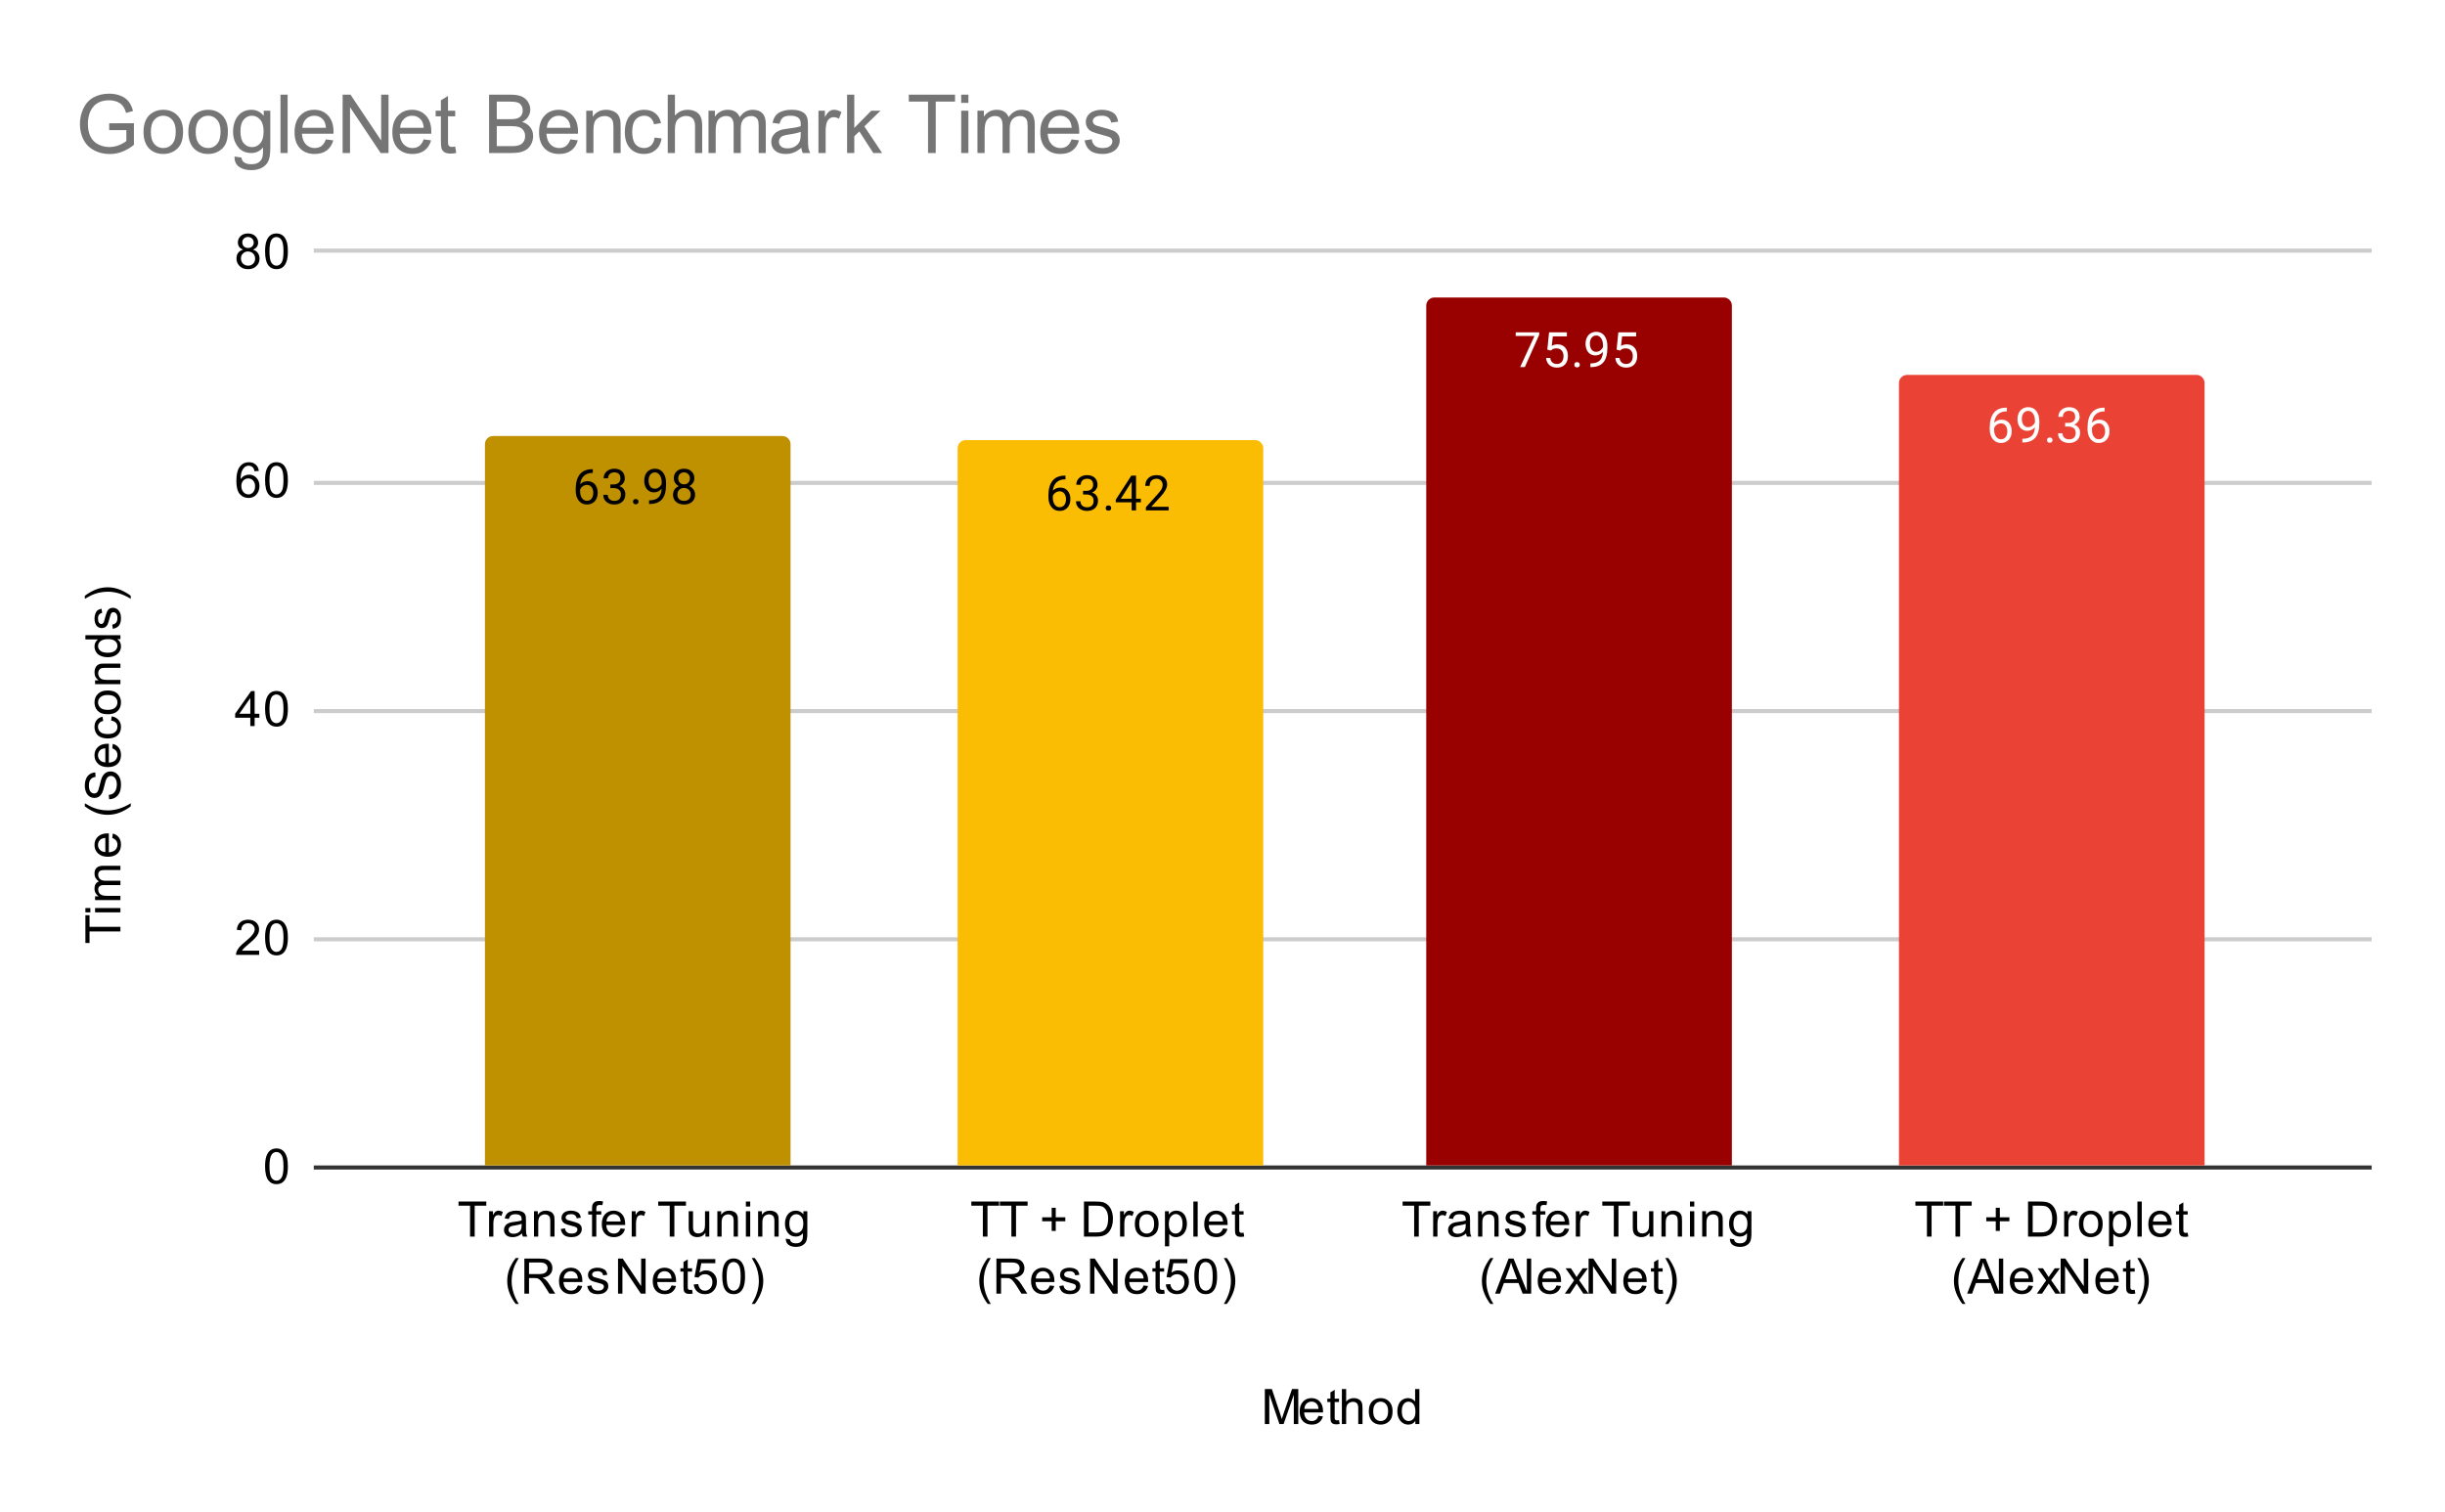 <svg version="1.1" viewBox="0.0 0.0 600.0 371.0" fill="none" stroke="none" stroke-linecap="square" stroke-miterlimit="10" width="600" height="371" xmlns:xlink="http://www.w3.org/1999/xlink" xmlns="http://www.w3.org/2000/svg"><path fill="#ffffff" d="M0 0L600.0 0L600.0 371.0L0 371.0L0 0Z" fill-rule="nonzero"/><path stroke="#333333" stroke-width="1.0" stroke-linecap="butt" d="M77.5 286.5L581.5 286.5" fill-rule="nonzero"/><path stroke="#cccccc" stroke-width="1.0" stroke-linecap="butt" d="M77.5 230.5L581.5 230.5" fill-rule="nonzero"/><path stroke="#cccccc" stroke-width="1.0" stroke-linecap="butt" d="M77.5 174.5L581.5 174.5" fill-rule="nonzero"/><path stroke="#cccccc" stroke-width="1.0" stroke-linecap="butt" d="M77.5 118.5L581.5 118.5" fill-rule="nonzero"/><path stroke="#cccccc" stroke-width="1.0" stroke-linecap="butt" d="M77.5 61.5L581.5 61.5" fill-rule="nonzero"/><clipPath id="id_0"><path d="M77.55 61.917L581.45 61.917L581.45 286.45L77.55 286.45L77.55 61.917Z" clip-rule="nonzero"/></clipPath><path stroke="#000000" stroke-width="2.0" stroke-linecap="butt" stroke-opacity="0.0" clip-path="url(#id_0)" d="M194.0 286.0L119.0 286.0L119.0 109.0C119.0 107.895 119.895 107.0 121.0 107.0L192.0 107.0C193.105 107.0 194.0 107.895 194.0 109.0Z" fill-rule="nonzero"/><path fill="#bf9000" clip-path="url(#id_0)" d="M194.0 286.0L119.0 286.0L119.0 109.0C119.0 107.895 119.895 107.0 121.0 107.0L192.0 107.0C193.105 107.0 194.0 107.895 194.0 109.0Z" fill-rule="nonzero"/><path stroke="#000000" stroke-width="2.0" stroke-linecap="butt" stroke-opacity="0.0" clip-path="url(#id_0)" d="M310.0 286.0L235.0 286.0L235.0 110.0C235.0 108.895 235.895 108.0 237.0 108.0L308.0 108.0C309.105 108.0 310.0 108.895 310.0 110.0Z" fill-rule="nonzero"/><path fill="#fbbc04" clip-path="url(#id_0)" d="M310.0 286.0L235.0 286.0L235.0 110.0C235.0 108.895 235.895 108.0 237.0 108.0L308.0 108.0C309.105 108.0 310.0 108.895 310.0 110.0Z" fill-rule="nonzero"/><path stroke="#000000" stroke-width="2.0" stroke-linecap="butt" stroke-opacity="0.0" clip-path="url(#id_0)" d="M425.0 286.0L350.0 286.0L350.0 75.0C350.0 73.895 350.895 73.0 352.0 73.0L423.0 73.0C424.105 73.0 425.0 73.895 425.0 75.0Z" fill-rule="nonzero"/><path fill="#990000" clip-path="url(#id_0)" d="M425.0 286.0L350.0 286.0L350.0 75.0C350.0 73.895 350.895 73.0 352.0 73.0L423.0 73.0C424.105 73.0 425.0 73.895 425.0 75.0Z" fill-rule="nonzero"/><path stroke="#000000" stroke-width="2.0" stroke-linecap="butt" stroke-opacity="0.0" clip-path="url(#id_0)" d="M541.0 286.0L466.0 286.0L466.0 94.0C466.0 92.895 466.895 92.0 468.0 92.0L539.0 92.0C540.105 92.0 541.0 92.895 541.0 94.0Z" fill-rule="nonzero"/><path fill="#ea4335" clip-path="url(#id_0)" d="M541.0 286.0L466.0 286.0L466.0 94.0C466.0 92.895 466.895 92.0 468.0 92.0L539.0 92.0C540.105 92.0 541.0 92.895 541.0 94.0Z" fill-rule="nonzero"/><path stroke="#bf9000" stroke-width="3.0" stroke-linejoin="round" stroke-linecap="round" d="M145.469 115.148L145.469 116.054L145.266 116.054Q144.0 116.086 143.25 116.82Q142.5 117.539 142.375 118.851Q143.062 118.086 144.219 118.086Q145.328 118.086 146.0 118.867Q146.672 119.648 146.672 120.898Q146.672 122.211 145.953 123.008Q145.234 123.804 144.016 123.804Q142.797 123.804 142.031 122.867Q141.281 121.914 141.281 120.429L141.281 120.023Q141.281 117.664 142.281 116.414Q143.281 115.164 145.266 115.148L145.469 115.148ZM144.047 118.992Q143.484 118.992 143.016 119.32Q142.547 119.648 142.359 120.164L142.359 120.554Q142.359 121.617 142.828 122.258Q143.312 122.898 144.016 122.898Q144.75 122.898 145.172 122.367Q145.594 121.82 145.594 120.945Q145.594 120.07 145.172 119.539Q144.75 118.992 144.047 118.992ZM149.781 118.883L150.594 118.883Q151.375 118.867 151.812 118.476Q152.25 118.086 152.25 117.414Q152.25 115.914 150.75 115.914Q150.047 115.914 149.625 116.32Q149.219 116.726 149.219 117.383L148.125 117.383Q148.125 116.367 148.859 115.695Q149.609 115.023 150.75 115.023Q151.953 115.023 152.641 115.664Q153.328 116.304 153.328 117.445Q153.328 118.008 152.969 118.523Q152.609 119.039 151.984 119.304Q152.688 119.523 153.062 120.039Q153.453 120.554 153.453 121.304Q153.453 122.445 152.703 123.133Q151.953 123.804 150.75 123.804Q149.562 123.804 148.797 123.148Q148.047 122.492 148.047 121.429L149.141 121.429Q149.141 122.101 149.578 122.508Q150.016 122.914 150.766 122.914Q151.547 122.914 151.953 122.508Q152.375 122.086 152.375 121.32Q152.375 120.586 151.922 120.195Q151.469 119.789 150.594 119.773L149.781 119.773L149.781 118.883ZM155.344 123.117Q155.344 122.836 155.5 122.648Q155.672 122.461 156.0 122.461Q156.344 122.461 156.516 122.648Q156.688 122.836 156.688 123.117Q156.688 123.383 156.516 123.57Q156.344 123.742 156.0 123.742Q155.672 123.742 155.5 123.57Q155.344 123.383 155.344 123.117ZM162.359 119.929Q162.031 120.336 161.547 120.586Q161.078 120.82 160.516 120.82Q159.781 120.82 159.234 120.461Q158.688 120.101 158.391 119.445Q158.094 118.773 158.094 117.976Q158.094 117.133 158.406 116.445Q158.734 115.758 159.328 115.398Q159.938 115.023 160.734 115.023Q162.0 115.023 162.719 115.976Q163.453 116.929 163.453 118.554L163.453 118.867Q163.453 121.367 162.469 122.508Q161.484 123.648 159.5 123.679L159.281 123.679L159.281 122.773L159.516 122.773Q160.859 122.742 161.578 122.07Q162.297 121.398 162.359 119.929ZM160.688 119.929Q161.234 119.929 161.688 119.601Q162.156 119.258 162.375 118.773L162.375 118.336Q162.375 117.273 161.906 116.601Q161.438 115.929 160.734 115.929Q160.016 115.929 159.578 116.476Q159.156 117.023 159.156 117.929Q159.156 118.804 159.562 119.367Q159.984 119.929 160.688 119.929ZM170.391 117.367Q170.391 118.008 170.047 118.508Q169.703 119.008 169.141 119.289Q169.797 119.57 170.188 120.133Q170.578 120.679 170.578 121.383Q170.578 122.476 169.828 123.148Q169.094 123.804 167.875 123.804Q166.641 123.804 165.891 123.148Q165.156 122.476 165.156 121.383Q165.156 120.679 165.531 120.133Q165.906 119.57 166.578 119.289Q166.016 119.008 165.688 118.508Q165.359 118.008 165.359 117.367Q165.359 116.289 166.047 115.664Q166.734 115.023 167.875 115.023Q169.0 115.023 169.688 115.664Q170.391 116.289 170.391 117.367ZM169.5 121.351Q169.5 120.633 169.047 120.195Q168.594 119.742 167.859 119.742Q167.125 119.742 166.672 120.195Q166.234 120.633 166.234 121.367Q166.234 122.086 166.672 122.508Q167.109 122.914 167.875 122.914Q168.625 122.914 169.062 122.492Q169.5 122.07 169.5 121.351ZM167.875 115.914Q167.234 115.914 166.828 116.32Q166.438 116.711 166.438 117.398Q166.438 118.039 166.828 118.445Q167.219 118.851 167.859 118.851Q168.516 118.851 168.906 118.445Q169.297 118.039 169.297 117.398Q169.297 116.742 168.891 116.336Q168.484 115.914 167.875 115.914Z" fill-rule="nonzero"/><path fill="#000000" d="M145.469 115.148L145.469 116.054L145.266 116.054Q144.0 116.086 143.25 116.82Q142.5 117.539 142.375 118.851Q143.062 118.086 144.219 118.086Q145.328 118.086 146.0 118.867Q146.672 119.648 146.672 120.898Q146.672 122.211 145.953 123.008Q145.234 123.804 144.016 123.804Q142.797 123.804 142.031 122.867Q141.281 121.914 141.281 120.429L141.281 120.023Q141.281 117.664 142.281 116.414Q143.281 115.164 145.266 115.148L145.469 115.148ZM144.047 118.992Q143.484 118.992 143.016 119.32Q142.547 119.648 142.359 120.164L142.359 120.554Q142.359 121.617 142.828 122.258Q143.312 122.898 144.016 122.898Q144.75 122.898 145.172 122.367Q145.594 121.82 145.594 120.945Q145.594 120.07 145.172 119.539Q144.75 118.992 144.047 118.992ZM149.781 118.883L150.594 118.883Q151.375 118.867 151.812 118.476Q152.25 118.086 152.25 117.414Q152.25 115.914 150.75 115.914Q150.047 115.914 149.625 116.32Q149.219 116.726 149.219 117.383L148.125 117.383Q148.125 116.367 148.859 115.695Q149.609 115.023 150.75 115.023Q151.953 115.023 152.641 115.664Q153.328 116.304 153.328 117.445Q153.328 118.008 152.969 118.523Q152.609 119.039 151.984 119.304Q152.688 119.523 153.062 120.039Q153.453 120.554 153.453 121.304Q153.453 122.445 152.703 123.133Q151.953 123.804 150.75 123.804Q149.562 123.804 148.797 123.148Q148.047 122.492 148.047 121.429L149.141 121.429Q149.141 122.101 149.578 122.508Q150.016 122.914 150.766 122.914Q151.547 122.914 151.953 122.508Q152.375 122.086 152.375 121.32Q152.375 120.586 151.922 120.195Q151.469 119.789 150.594 119.773L149.781 119.773L149.781 118.883ZM155.344 123.117Q155.344 122.836 155.5 122.648Q155.672 122.461 156.0 122.461Q156.344 122.461 156.516 122.648Q156.688 122.836 156.688 123.117Q156.688 123.383 156.516 123.57Q156.344 123.742 156.0 123.742Q155.672 123.742 155.5 123.57Q155.344 123.383 155.344 123.117ZM162.359 119.929Q162.031 120.336 161.547 120.586Q161.078 120.82 160.516 120.82Q159.781 120.82 159.234 120.461Q158.688 120.101 158.391 119.445Q158.094 118.773 158.094 117.976Q158.094 117.133 158.406 116.445Q158.734 115.758 159.328 115.398Q159.938 115.023 160.734 115.023Q162.0 115.023 162.719 115.976Q163.453 116.929 163.453 118.554L163.453 118.867Q163.453 121.367 162.469 122.508Q161.484 123.648 159.5 123.679L159.281 123.679L159.281 122.773L159.516 122.773Q160.859 122.742 161.578 122.07Q162.297 121.398 162.359 119.929ZM160.688 119.929Q161.234 119.929 161.688 119.601Q162.156 119.258 162.375 118.773L162.375 118.336Q162.375 117.273 161.906 116.601Q161.438 115.929 160.734 115.929Q160.016 115.929 159.578 116.476Q159.156 117.023 159.156 117.929Q159.156 118.804 159.562 119.367Q159.984 119.929 160.688 119.929ZM170.391 117.367Q170.391 118.008 170.047 118.508Q169.703 119.008 169.141 119.289Q169.797 119.57 170.188 120.133Q170.578 120.679 170.578 121.383Q170.578 122.476 169.828 123.148Q169.094 123.804 167.875 123.804Q166.641 123.804 165.891 123.148Q165.156 122.476 165.156 121.383Q165.156 120.679 165.531 120.133Q165.906 119.57 166.578 119.289Q166.016 119.008 165.688 118.508Q165.359 118.008 165.359 117.367Q165.359 116.289 166.047 115.664Q166.734 115.023 167.875 115.023Q169.0 115.023 169.688 115.664Q170.391 116.289 170.391 117.367ZM169.5 121.351Q169.5 120.633 169.047 120.195Q168.594 119.742 167.859 119.742Q167.125 119.742 166.672 120.195Q166.234 120.633 166.234 121.367Q166.234 122.086 166.672 122.508Q167.109 122.914 167.875 122.914Q168.625 122.914 169.062 122.492Q169.5 122.07 169.5 121.351ZM167.875 115.914Q167.234 115.914 166.828 116.32Q166.438 116.711 166.438 117.398Q166.438 118.039 166.828 118.445Q167.219 118.851 167.859 118.851Q168.516 118.851 168.906 118.445Q169.297 118.039 169.297 117.398Q169.297 116.742 168.891 116.336Q168.484 115.914 167.875 115.914Z" fill-rule="nonzero"/><path stroke="#fbbc04" stroke-width="3.0" stroke-linejoin="round" stroke-linecap="round" d="M261.469 116.72L261.469 117.626L261.266 117.626Q260.0 117.657 259.25 118.392Q258.5 119.111 258.375 120.423Q259.062 119.657 260.219 119.657Q261.328 119.657 262.0 120.439Q262.672 121.22 262.672 122.47Q262.672 123.782 261.953 124.579Q261.234 125.376 260.016 125.376Q258.797 125.376 258.031 124.439Q257.281 123.486 257.281 122.001L257.281 121.595Q257.281 119.236 258.281 117.986Q259.281 116.736 261.266 116.72L261.469 116.72ZM260.047 120.564Q259.484 120.564 259.016 120.892Q258.547 121.22 258.359 121.736L258.359 122.126Q258.359 123.189 258.828 123.829Q259.312 124.47 260.016 124.47Q260.75 124.47 261.172 123.939Q261.594 123.392 261.594 122.517Q261.594 121.642 261.172 121.111Q260.75 120.564 260.047 120.564ZM265.781 120.454L266.594 120.454Q267.375 120.439 267.812 120.048Q268.25 119.657 268.25 118.986Q268.25 117.486 266.75 117.486Q266.047 117.486 265.625 117.892Q265.219 118.298 265.219 118.954L264.125 118.954Q264.125 117.939 264.859 117.267Q265.609 116.595 266.75 116.595Q267.953 116.595 268.641 117.236Q269.328 117.876 269.328 119.017Q269.328 119.579 268.969 120.095Q268.609 120.611 267.984 120.876Q268.688 121.095 269.062 121.611Q269.453 122.126 269.453 122.876Q269.453 124.017 268.703 124.704Q267.953 125.376 266.75 125.376Q265.562 125.376 264.797 124.72Q264.047 124.064 264.047 123.001L265.141 123.001Q265.141 123.673 265.578 124.079Q266.016 124.486 266.766 124.486Q267.547 124.486 267.953 124.079Q268.375 123.657 268.375 122.892Q268.375 122.157 267.922 121.767Q267.469 121.361 266.594 121.345L265.781 121.345L265.781 120.454ZM271.344 124.689Q271.344 124.407 271.5 124.22Q271.672 124.032 272.0 124.032Q272.344 124.032 272.516 124.22Q272.688 124.407 272.688 124.689Q272.688 124.954 272.516 125.142Q272.344 125.314 272.0 125.314Q271.672 125.314 271.5 125.142Q271.344 124.954 271.344 124.689ZM278.781 122.392L279.969 122.392L279.969 123.267L278.781 123.267L278.781 125.251L277.703 125.251L277.703 123.267L273.812 123.267L273.812 122.626L277.625 116.72L278.781 116.72L278.781 122.392ZM275.047 122.392L277.703 122.392L277.703 118.204L277.562 118.439L275.047 122.392ZM286.797 125.251L281.203 125.251L281.203 124.47L284.156 121.189Q284.812 120.439 285.062 119.986Q285.312 119.517 285.312 119.017Q285.312 118.345 284.906 117.923Q284.516 117.486 283.828 117.486Q283.031 117.486 282.578 117.954Q282.125 118.407 282.125 119.236L281.047 119.236Q281.047 118.048 281.797 117.329Q282.562 116.595 283.828 116.595Q285.031 116.595 285.719 117.22Q286.406 117.845 286.406 118.892Q286.406 120.142 284.797 121.892L282.516 124.361L286.797 124.361L286.797 125.251Z" fill-rule="nonzero"/><path fill="#000000" d="M261.469 116.72L261.469 117.626L261.266 117.626Q260.0 117.657 259.25 118.392Q258.5 119.111 258.375 120.423Q259.062 119.657 260.219 119.657Q261.328 119.657 262.0 120.439Q262.672 121.22 262.672 122.47Q262.672 123.782 261.953 124.579Q261.234 125.376 260.016 125.376Q258.797 125.376 258.031 124.439Q257.281 123.486 257.281 122.001L257.281 121.595Q257.281 119.236 258.281 117.986Q259.281 116.736 261.266 116.72L261.469 116.72ZM260.047 120.564Q259.484 120.564 259.016 120.892Q258.547 121.22 258.359 121.736L258.359 122.126Q258.359 123.189 258.828 123.829Q259.312 124.47 260.016 124.47Q260.75 124.47 261.172 123.939Q261.594 123.392 261.594 122.517Q261.594 121.642 261.172 121.111Q260.75 120.564 260.047 120.564ZM265.781 120.454L266.594 120.454Q267.375 120.439 267.812 120.048Q268.25 119.657 268.25 118.986Q268.25 117.486 266.75 117.486Q266.047 117.486 265.625 117.892Q265.219 118.298 265.219 118.954L264.125 118.954Q264.125 117.939 264.859 117.267Q265.609 116.595 266.75 116.595Q267.953 116.595 268.641 117.236Q269.328 117.876 269.328 119.017Q269.328 119.579 268.969 120.095Q268.609 120.611 267.984 120.876Q268.688 121.095 269.062 121.611Q269.453 122.126 269.453 122.876Q269.453 124.017 268.703 124.704Q267.953 125.376 266.75 125.376Q265.562 125.376 264.797 124.72Q264.047 124.064 264.047 123.001L265.141 123.001Q265.141 123.673 265.578 124.079Q266.016 124.486 266.766 124.486Q267.547 124.486 267.953 124.079Q268.375 123.657 268.375 122.892Q268.375 122.157 267.922 121.767Q267.469 121.361 266.594 121.345L265.781 121.345L265.781 120.454ZM271.344 124.689Q271.344 124.407 271.5 124.22Q271.672 124.032 272.0 124.032Q272.344 124.032 272.516 124.22Q272.688 124.407 272.688 124.689Q272.688 124.954 272.516 125.142Q272.344 125.314 272.0 125.314Q271.672 125.314 271.5 125.142Q271.344 124.954 271.344 124.689ZM278.781 122.392L279.969 122.392L279.969 123.267L278.781 123.267L278.781 125.251L277.703 125.251L277.703 123.267L273.812 123.267L273.812 122.626L277.625 116.72L278.781 116.72L278.781 122.392ZM275.047 122.392L277.703 122.392L277.703 118.204L277.562 118.439L275.047 122.392ZM286.797 125.251L281.203 125.251L281.203 124.47L284.156 121.189Q284.812 120.439 285.062 119.986Q285.312 119.517 285.312 119.017Q285.312 118.345 284.906 117.923Q284.516 117.486 283.828 117.486Q283.031 117.486 282.578 117.954Q282.125 118.407 282.125 119.236L281.047 119.236Q281.047 118.048 281.797 117.329Q282.562 116.595 283.828 116.595Q285.031 116.595 285.719 117.22Q286.406 117.845 286.406 118.892Q286.406 120.142 284.797 121.892L282.516 124.361L286.797 124.361L286.797 125.251Z" fill-rule="nonzero"/><path stroke="#990000" stroke-width="3.0" stroke-linejoin="round" stroke-linecap="round" d="M377.719 82.162L374.188 90.084L373.047 90.084L376.562 82.443L371.953 82.443L371.953 81.552L377.719 81.552L377.719 82.162ZM379.703 85.802L380.141 81.552L384.516 81.552L384.516 82.552L381.062 82.552L380.797 84.881Q381.438 84.506 382.234 84.506Q383.391 84.506 384.078 85.287Q384.766 86.052 384.766 87.365Q384.766 88.677 384.047 89.443Q383.344 90.209 382.062 90.209Q380.938 90.209 380.219 89.584Q379.5 88.943 379.406 87.834L380.422 87.834Q380.531 88.568 380.953 88.943Q381.375 89.318 382.062 89.318Q382.812 89.318 383.25 88.802Q383.688 88.287 383.688 87.381Q383.688 86.521 383.219 86.006Q382.75 85.49 381.969 85.49Q381.266 85.49 380.859 85.787L380.578 86.021L379.703 85.802ZM386.344 89.521Q386.344 89.24 386.5 89.052Q386.672 88.865 387.0 88.865Q387.344 88.865 387.516 89.052Q387.688 89.24 387.688 89.521Q387.688 89.787 387.516 89.974Q387.344 90.146 387.0 90.146Q386.672 90.146 386.5 89.974Q386.344 89.787 386.344 89.521ZM393.359 86.334Q393.031 86.74 392.547 86.99Q392.078 87.224 391.516 87.224Q390.781 87.224 390.234 86.865Q389.688 86.506 389.391 85.849Q389.094 85.177 389.094 84.381Q389.094 83.537 389.406 82.849Q389.734 82.162 390.328 81.802Q390.938 81.427 391.734 81.427Q393.0 81.427 393.719 82.381Q394.453 83.334 394.453 84.959L394.453 85.271Q394.453 87.771 393.469 88.912Q392.484 90.052 390.5 90.084L390.281 90.084L390.281 89.177L390.516 89.177Q391.859 89.146 392.578 88.474Q393.297 87.802 393.359 86.334ZM391.688 86.334Q392.234 86.334 392.688 86.006Q393.156 85.662 393.375 85.177L393.375 84.74Q393.375 83.677 392.906 83.006Q392.438 82.334 391.734 82.334Q391.016 82.334 390.578 82.881Q390.156 83.427 390.156 84.334Q390.156 85.209 390.562 85.771Q390.984 86.334 391.688 86.334ZM396.703 85.802L397.141 81.552L401.516 81.552L401.516 82.552L398.062 82.552L397.797 84.881Q398.438 84.506 399.234 84.506Q400.391 84.506 401.078 85.287Q401.766 86.052 401.766 87.365Q401.766 88.677 401.047 89.443Q400.344 90.209 399.062 90.209Q397.938 90.209 397.219 89.584Q396.5 88.943 396.406 87.834L397.422 87.834Q397.531 88.568 397.953 88.943Q398.375 89.318 399.062 89.318Q399.812 89.318 400.25 88.802Q400.688 88.287 400.688 87.381Q400.688 86.521 400.219 86.006Q399.75 85.49 398.969 85.49Q398.266 85.49 397.859 85.787L397.578 86.021L396.703 85.802Z" fill-rule="nonzero"/><path fill="#ffffff" d="M377.719 82.162L374.188 90.084L373.047 90.084L376.562 82.443L371.953 82.443L371.953 81.552L377.719 81.552L377.719 82.162ZM379.703 85.802L380.141 81.552L384.516 81.552L384.516 82.552L381.062 82.552L380.797 84.881Q381.438 84.506 382.234 84.506Q383.391 84.506 384.078 85.287Q384.766 86.052 384.766 87.365Q384.766 88.677 384.047 89.443Q383.344 90.209 382.062 90.209Q380.938 90.209 380.219 89.584Q379.5 88.943 379.406 87.834L380.422 87.834Q380.531 88.568 380.953 88.943Q381.375 89.318 382.062 89.318Q382.812 89.318 383.25 88.802Q383.688 88.287 383.688 87.381Q383.688 86.521 383.219 86.006Q382.75 85.49 381.969 85.49Q381.266 85.49 380.859 85.787L380.578 86.021L379.703 85.802ZM386.344 89.521Q386.344 89.24 386.5 89.052Q386.672 88.865 387.0 88.865Q387.344 88.865 387.516 89.052Q387.688 89.24 387.688 89.521Q387.688 89.787 387.516 89.974Q387.344 90.146 387.0 90.146Q386.672 90.146 386.5 89.974Q386.344 89.787 386.344 89.521ZM393.359 86.334Q393.031 86.74 392.547 86.99Q392.078 87.224 391.516 87.224Q390.781 87.224 390.234 86.865Q389.688 86.506 389.391 85.849Q389.094 85.177 389.094 84.381Q389.094 83.537 389.406 82.849Q389.734 82.162 390.328 81.802Q390.938 81.427 391.734 81.427Q393.0 81.427 393.719 82.381Q394.453 83.334 394.453 84.959L394.453 85.271Q394.453 87.771 393.469 88.912Q392.484 90.052 390.5 90.084L390.281 90.084L390.281 89.177L390.516 89.177Q391.859 89.146 392.578 88.474Q393.297 87.802 393.359 86.334ZM391.688 86.334Q392.234 86.334 392.688 86.006Q393.156 85.662 393.375 85.177L393.375 84.74Q393.375 83.677 392.906 83.006Q392.438 82.334 391.734 82.334Q391.016 82.334 390.578 82.881Q390.156 83.427 390.156 84.334Q390.156 85.209 390.562 85.771Q390.984 86.334 391.688 86.334ZM396.703 85.802L397.141 81.552L401.516 81.552L401.516 82.552L398.062 82.552L397.797 84.881Q398.438 84.506 399.234 84.506Q400.391 84.506 401.078 85.287Q401.766 86.052 401.766 87.365Q401.766 88.677 401.047 89.443Q400.344 90.209 399.062 90.209Q397.938 90.209 397.219 89.584Q396.5 88.943 396.406 87.834L397.422 87.834Q397.531 88.568 397.953 88.943Q398.375 89.318 399.062 89.318Q399.812 89.318 400.25 88.802Q400.688 88.287 400.688 87.381Q400.688 86.521 400.219 86.006Q399.75 85.49 398.969 85.49Q398.266 85.49 397.859 85.787L397.578 86.021L396.703 85.802Z" fill-rule="nonzero"/><path stroke="#ea4335" stroke-width="3.0" stroke-linejoin="round" stroke-linecap="round" d="M492.469 100.048L492.469 100.955L492.266 100.955Q491.0 100.986 490.25 101.72Q489.5 102.439 489.375 103.751Q490.062 102.986 491.219 102.986Q492.328 102.986 493.0 103.767Q493.672 104.548 493.672 105.798Q493.672 107.111 492.953 107.908Q492.234 108.705 491.016 108.705Q489.797 108.705 489.031 107.767Q488.281 106.814 488.281 105.33L488.281 104.923Q488.281 102.564 489.281 101.314Q490.281 100.064 492.266 100.048L492.469 100.048ZM491.047 103.892Q490.484 103.892 490.016 104.22Q489.547 104.548 489.359 105.064L489.359 105.455Q489.359 106.517 489.828 107.158Q490.312 107.798 491.016 107.798Q491.75 107.798 492.172 107.267Q492.594 106.72 492.594 105.845Q492.594 104.97 492.172 104.439Q491.75 103.892 491.047 103.892ZM499.359 104.83Q499.031 105.236 498.547 105.486Q498.078 105.72 497.516 105.72Q496.781 105.72 496.234 105.361Q495.688 105.001 495.391 104.345Q495.094 103.673 495.094 102.876Q495.094 102.033 495.406 101.345Q495.734 100.658 496.328 100.298Q496.938 99.923 497.734 99.923Q499.0 99.923 499.719 100.876Q500.453 101.83 500.453 103.455L500.453 103.767Q500.453 106.267 499.469 107.408Q498.484 108.548 496.5 108.58L496.281 108.58L496.281 107.673L496.516 107.673Q497.859 107.642 498.578 106.97Q499.297 106.298 499.359 104.83ZM497.688 104.83Q498.234 104.83 498.688 104.501Q499.156 104.158 499.375 103.673L499.375 103.236Q499.375 102.173 498.906 101.501Q498.438 100.83 497.734 100.83Q497.016 100.83 496.578 101.376Q496.156 101.923 496.156 102.83Q496.156 103.705 496.562 104.267Q496.984 104.83 497.688 104.83ZM502.344 108.017Q502.344 107.736 502.5 107.548Q502.672 107.361 503.0 107.361Q503.344 107.361 503.516 107.548Q503.688 107.736 503.688 108.017Q503.688 108.283 503.516 108.47Q503.344 108.642 503.0 108.642Q502.672 108.642 502.5 108.47Q502.344 108.283 502.344 108.017ZM506.781 103.783L507.594 103.783Q508.375 103.767 508.812 103.376Q509.25 102.986 509.25 102.314Q509.25 100.814 507.75 100.814Q507.047 100.814 506.625 101.22Q506.219 101.626 506.219 102.283L505.125 102.283Q505.125 101.267 505.859 100.595Q506.609 99.923 507.75 99.923Q508.953 99.923 509.641 100.564Q510.328 101.205 510.328 102.345Q510.328 102.908 509.969 103.423Q509.609 103.939 508.984 104.205Q509.688 104.423 510.062 104.939Q510.453 105.455 510.453 106.205Q510.453 107.345 509.703 108.033Q508.953 108.705 507.75 108.705Q506.562 108.705 505.797 108.048Q505.047 107.392 505.047 106.33L506.141 106.33Q506.141 107.001 506.578 107.408Q507.016 107.814 507.766 107.814Q508.547 107.814 508.953 107.408Q509.375 106.986 509.375 106.22Q509.375 105.486 508.922 105.095Q508.469 104.689 507.594 104.673L506.781 104.673L506.781 103.783ZM516.469 100.048L516.469 100.955L516.266 100.955Q515.0 100.986 514.25 101.72Q513.5 102.439 513.375 103.751Q514.062 102.986 515.219 102.986Q516.328 102.986 517.0 103.767Q517.672 104.548 517.672 105.798Q517.672 107.111 516.953 107.908Q516.234 108.705 515.016 108.705Q513.797 108.705 513.031 107.767Q512.281 106.814 512.281 105.33L512.281 104.923Q512.281 102.564 513.281 101.314Q514.281 100.064 516.266 100.048L516.469 100.048ZM515.047 103.892Q514.484 103.892 514.016 104.22Q513.547 104.548 513.359 105.064L513.359 105.455Q513.359 106.517 513.828 107.158Q514.312 107.798 515.016 107.798Q515.75 107.798 516.172 107.267Q516.594 106.72 516.594 105.845Q516.594 104.97 516.172 104.439Q515.75 103.892 515.047 103.892Z" fill-rule="nonzero"/><path fill="#ffffff" d="M492.469 100.048L492.469 100.955L492.266 100.955Q491.0 100.986 490.25 101.72Q489.5 102.439 489.375 103.751Q490.062 102.986 491.219 102.986Q492.328 102.986 493.0 103.767Q493.672 104.548 493.672 105.798Q493.672 107.111 492.953 107.908Q492.234 108.705 491.016 108.705Q489.797 108.705 489.031 107.767Q488.281 106.814 488.281 105.33L488.281 104.923Q488.281 102.564 489.281 101.314Q490.281 100.064 492.266 100.048L492.469 100.048ZM491.047 103.892Q490.484 103.892 490.016 104.22Q489.547 104.548 489.359 105.064L489.359 105.455Q489.359 106.517 489.828 107.158Q490.312 107.798 491.016 107.798Q491.75 107.798 492.172 107.267Q492.594 106.72 492.594 105.845Q492.594 104.97 492.172 104.439Q491.75 103.892 491.047 103.892ZM499.359 104.83Q499.031 105.236 498.547 105.486Q498.078 105.72 497.516 105.72Q496.781 105.72 496.234 105.361Q495.688 105.001 495.391 104.345Q495.094 103.673 495.094 102.876Q495.094 102.033 495.406 101.345Q495.734 100.658 496.328 100.298Q496.938 99.923 497.734 99.923Q499.0 99.923 499.719 100.876Q500.453 101.83 500.453 103.455L500.453 103.767Q500.453 106.267 499.469 107.408Q498.484 108.548 496.5 108.58L496.281 108.58L496.281 107.673L496.516 107.673Q497.859 107.642 498.578 106.97Q499.297 106.298 499.359 104.83ZM497.688 104.83Q498.234 104.83 498.688 104.501Q499.156 104.158 499.375 103.673L499.375 103.236Q499.375 102.173 498.906 101.501Q498.438 100.83 497.734 100.83Q497.016 100.83 496.578 101.376Q496.156 101.923 496.156 102.83Q496.156 103.705 496.562 104.267Q496.984 104.83 497.688 104.83ZM502.344 108.017Q502.344 107.736 502.5 107.548Q502.672 107.361 503.0 107.361Q503.344 107.361 503.516 107.548Q503.688 107.736 503.688 108.017Q503.688 108.283 503.516 108.47Q503.344 108.642 503.0 108.642Q502.672 108.642 502.5 108.47Q502.344 108.283 502.344 108.017ZM506.781 103.783L507.594 103.783Q508.375 103.767 508.812 103.376Q509.25 102.986 509.25 102.314Q509.25 100.814 507.75 100.814Q507.047 100.814 506.625 101.22Q506.219 101.626 506.219 102.283L505.125 102.283Q505.125 101.267 505.859 100.595Q506.609 99.923 507.75 99.923Q508.953 99.923 509.641 100.564Q510.328 101.205 510.328 102.345Q510.328 102.908 509.969 103.423Q509.609 103.939 508.984 104.205Q509.688 104.423 510.062 104.939Q510.453 105.455 510.453 106.205Q510.453 107.345 509.703 108.033Q508.953 108.705 507.75 108.705Q506.562 108.705 505.797 108.048Q505.047 107.392 505.047 106.33L506.141 106.33Q506.141 107.001 506.578 107.408Q507.016 107.814 507.766 107.814Q508.547 107.814 508.953 107.408Q509.375 106.986 509.375 106.22Q509.375 105.486 508.922 105.095Q508.469 104.689 507.594 104.673L506.781 104.673L506.781 103.783ZM516.469 100.048L516.469 100.955L516.266 100.955Q515.0 100.986 514.25 101.72Q513.5 102.439 513.375 103.751Q514.062 102.986 515.219 102.986Q516.328 102.986 517.0 103.767Q517.672 104.548 517.672 105.798Q517.672 107.111 516.953 107.908Q516.234 108.705 515.016 108.705Q513.797 108.705 513.031 107.767Q512.281 106.814 512.281 105.33L512.281 104.923Q512.281 102.564 513.281 101.314Q514.281 100.064 516.266 100.048L516.469 100.048ZM515.047 103.892Q514.484 103.892 514.016 104.22Q513.547 104.548 513.359 105.064L513.359 105.455Q513.359 106.517 513.828 107.158Q514.312 107.798 515.016 107.798Q515.75 107.798 516.172 107.267Q516.594 106.72 516.594 105.845Q516.594 104.97 516.172 104.439Q515.75 103.892 515.047 103.892Z" fill-rule="nonzero"/><path fill="#000000" d="M310.391 349.45L310.391 340.856L312.109 340.856L314.141 346.934Q314.422 347.794 314.547 348.216Q314.688 347.747 315.0 346.841L317.062 340.856L318.594 340.856L318.594 349.45L317.5 349.45L317.5 342.262L315.0 349.45L313.969 349.45L311.484 342.137L311.484 349.45L310.391 349.45ZM323.547 347.45L324.641 347.575Q324.391 348.528 323.688 349.059Q322.984 349.591 321.906 349.591Q320.547 349.591 319.734 348.747Q318.938 347.903 318.938 346.387Q318.938 344.825 319.75 343.966Q320.562 343.091 321.844 343.091Q323.094 343.091 323.875 343.934Q324.672 344.778 324.672 346.325Q324.672 346.419 324.672 346.606L320.031 346.606Q320.094 347.637 320.609 348.184Q321.125 348.716 321.906 348.716Q322.484 348.716 322.891 348.419Q323.312 348.106 323.547 347.45ZM320.094 345.747L323.562 345.747Q323.5 344.95 323.172 344.559Q322.656 343.95 321.859 343.95Q321.125 343.95 320.625 344.434Q320.141 344.919 320.094 345.747ZM328.594 348.512L328.75 349.434Q328.297 349.528 327.953 349.528Q327.375 349.528 327.062 349.356Q326.75 349.169 326.609 348.872Q326.484 348.575 326.484 347.622L326.484 344.044L325.719 344.044L325.719 343.231L326.484 343.231L326.484 341.684L327.531 341.059L327.531 343.231L328.594 343.231L328.594 344.044L327.531 344.044L327.531 347.684Q327.531 348.137 327.578 348.262Q327.641 348.387 327.766 348.466Q327.891 348.544 328.125 348.544Q328.312 348.544 328.594 348.512ZM329.297 349.45L329.297 340.856L330.344 340.856L330.344 343.934Q331.078 343.091 332.203 343.091Q332.906 343.091 333.406 343.372Q333.922 343.637 334.141 344.122Q334.359 344.591 334.359 345.512L334.359 349.45L333.312 349.45L333.312 345.512Q333.312 344.716 332.969 344.356Q332.625 343.997 332.0 343.997Q331.531 343.997 331.109 344.247Q330.703 344.481 330.516 344.903Q330.344 345.309 330.344 346.044L330.344 349.45L329.297 349.45ZM335.906 346.341Q335.906 344.606 336.859 343.778Q337.656 343.091 338.812 343.091Q340.094 343.091 340.906 343.934Q341.734 344.762 341.734 346.247Q341.734 347.45 341.375 348.137Q341.016 348.825 340.312 349.216Q339.625 349.591 338.812 349.591Q337.516 349.591 336.703 348.762Q335.906 347.919 335.906 346.341ZM336.984 346.341Q336.984 347.528 337.5 348.122Q338.031 348.716 338.812 348.716Q339.609 348.716 340.125 348.122Q340.641 347.528 340.641 346.309Q340.641 345.153 340.109 344.559Q339.594 343.966 338.812 343.966Q338.031 343.966 337.5 344.559Q336.984 345.137 336.984 346.341ZM347.328 349.45L347.328 348.669Q346.734 349.591 345.594 349.591Q344.844 349.591 344.219 349.184Q343.594 348.762 343.25 348.028Q342.906 347.294 342.906 346.341Q342.906 345.419 343.219 344.653Q343.531 343.887 344.156 343.497Q344.781 343.091 345.547 343.091Q346.109 343.091 346.547 343.325Q346.984 343.559 347.266 343.934L347.266 340.856L348.312 340.856L348.312 349.45L347.328 349.45ZM344.0 346.341Q344.0 347.544 344.5 348.137Q345.0 348.716 345.688 348.716Q346.375 348.716 346.859 348.153Q347.344 347.591 347.344 346.434Q347.344 345.153 346.844 344.559Q346.359 343.966 345.641 343.966Q344.938 343.966 344.469 344.544Q344.0 345.106 344.0 346.341Z" fill-rule="nonzero"/><path fill="#000000" d="M29.55 228.574L21.972 228.574L21.972 231.402L20.956 231.402L20.956 224.59L21.972 224.59L21.972 227.433L29.55 227.433L29.55 228.574ZM22.175 223.886L20.956 223.886L20.956 222.824L22.175 222.824L22.175 223.886ZM29.55 223.886L23.331 223.886L23.331 222.824L29.55 222.824L29.55 223.886ZM29.55 220.886L23.331 220.886L23.331 219.949L24.206 219.949Q23.738 219.652 23.472 219.168Q23.191 218.683 23.191 218.058Q23.191 217.371 23.472 216.933Q23.753 216.48 24.269 216.308Q23.191 215.558 23.191 214.386Q23.191 213.449 23.706 212.965Q24.206 212.465 25.284 212.465L29.55 212.465L29.55 213.511L25.628 213.511Q25.003 213.511 24.722 213.621Q24.441 213.715 24.269 213.98Q24.097 214.246 24.097 214.621Q24.097 215.277 24.534 215.715Q24.972 216.136 25.941 216.136L29.55 216.136L29.55 217.199L25.503 217.199Q24.8 217.199 24.456 217.465Q24.097 217.715 24.097 218.293Q24.097 218.746 24.331 219.121Q24.566 219.496 25.019 219.668Q25.472 219.84 26.316 219.84L29.55 219.84L29.55 220.886ZM27.55 205.636L27.675 204.543Q28.628 204.793 29.159 205.496Q29.691 206.199 29.691 207.277Q29.691 208.636 28.847 209.449Q28.003 210.246 26.488 210.246Q24.925 210.246 24.066 209.433Q23.191 208.621 23.191 207.34Q23.191 206.09 24.034 205.308Q24.878 204.511 26.425 204.511Q26.519 204.511 26.706 204.511L26.706 209.152Q27.738 209.09 28.284 208.574Q28.816 208.058 28.816 207.277Q28.816 206.699 28.519 206.293Q28.206 205.871 27.55 205.636ZM25.847 209.09L25.847 205.621Q25.05 205.683 24.659 206.011Q24.05 206.527 24.05 207.324Q24.05 208.058 24.534 208.558Q25.019 209.043 25.847 209.09ZM32.081 197.871Q30.972 198.746 29.503 199.355Q28.019 199.949 26.441 199.949Q25.05 199.949 23.769 199.511Q22.284 198.98 20.816 197.871L20.816 197.121Q22.034 197.824 22.55 198.058Q23.363 198.418 24.238 198.621Q25.331 198.871 26.441 198.871Q29.269 198.871 32.081 197.121L32.081 197.871ZM26.784 196.136L26.691 195.074Q27.347 194.996 27.753 194.715Q28.159 194.433 28.425 193.855Q28.675 193.261 28.675 192.527Q28.675 191.886 28.488 191.386Q28.284 190.886 27.956 190.652Q27.613 190.402 27.222 190.402Q26.816 190.402 26.519 190.636Q26.206 190.871 26.003 191.402Q25.863 191.761 25.581 192.949Q25.3 194.121 25.05 194.59Q24.722 195.215 24.253 195.511Q23.769 195.808 23.175 195.808Q22.534 195.808 21.972 195.449Q21.394 195.074 21.113 194.371Q20.816 193.652 20.816 192.793Q20.816 191.84 21.128 191.105Q21.425 190.371 22.034 189.98Q22.628 189.59 23.378 189.558L23.456 190.652Q22.644 190.746 22.238 191.261Q21.816 191.761 21.816 192.746Q21.816 193.777 22.191 194.246Q22.566 194.715 23.097 194.715Q23.566 194.715 23.863 194.386Q24.159 194.058 24.472 192.683Q24.784 191.293 25.019 190.777Q25.378 190.027 25.909 189.668Q26.425 189.308 27.128 189.308Q27.816 189.308 28.425 189.699Q29.019 190.09 29.363 190.824Q29.691 191.558 29.691 192.48Q29.691 193.652 29.363 194.449Q29.019 195.23 28.331 195.683Q27.644 196.121 26.784 196.136ZM27.55 183.636L27.675 182.543Q28.628 182.793 29.159 183.496Q29.691 184.199 29.691 185.277Q29.691 186.636 28.847 187.449Q28.003 188.246 26.488 188.246Q24.925 188.246 24.066 187.433Q23.191 186.621 23.191 185.34Q23.191 184.09 24.034 183.308Q24.878 182.511 26.425 182.511Q26.519 182.511 26.706 182.511L26.706 187.152Q27.738 187.09 28.284 186.574Q28.816 186.058 28.816 185.277Q28.816 184.699 28.519 184.293Q28.206 183.871 27.55 183.636ZM25.847 187.09L25.847 183.621Q25.05 183.683 24.659 184.011Q24.05 184.527 24.05 185.324Q24.05 186.058 24.534 186.558Q25.019 187.043 25.847 187.09ZM27.269 176.824L27.409 175.793Q28.472 175.965 29.081 176.668Q29.691 177.371 29.691 178.386Q29.691 179.668 28.863 180.449Q28.019 181.215 26.456 181.215Q25.456 181.215 24.706 180.886Q23.941 180.543 23.566 179.871Q23.191 179.183 23.191 178.371Q23.191 177.371 23.706 176.73Q24.206 176.074 25.159 175.886L25.316 176.918Q24.691 177.058 24.378 177.433Q24.05 177.808 24.05 178.34Q24.05 179.136 24.628 179.636Q25.191 180.136 26.425 180.136Q27.691 180.136 28.253 179.652Q28.816 179.168 28.816 178.402Q28.816 177.777 28.441 177.371Q28.066 176.949 27.269 176.824ZM26.441 175.277Q24.706 175.277 23.878 174.324Q23.191 173.527 23.191 172.371Q23.191 171.09 24.034 170.277Q24.863 169.449 26.347 169.449Q27.55 169.449 28.238 169.808Q28.925 170.168 29.316 170.871Q29.691 171.558 29.691 172.371Q29.691 173.668 28.863 174.48Q28.019 175.277 26.441 175.277ZM26.441 174.199Q27.628 174.199 28.222 173.683Q28.816 173.152 28.816 172.371Q28.816 171.574 28.222 171.058Q27.628 170.543 26.409 170.543Q25.253 170.543 24.659 171.074Q24.066 171.59 24.066 172.371Q24.066 173.152 24.659 173.683Q25.238 174.199 26.441 174.199ZM29.55 167.886L23.331 167.886L23.331 166.949L24.206 166.949Q23.191 166.261 23.191 164.965Q23.191 164.402 23.394 163.933Q23.597 163.449 23.925 163.215Q24.253 162.98 24.691 162.886Q24.988 162.84 25.722 162.84L29.55 162.84L29.55 163.886L25.769 163.886Q25.113 163.886 24.8 164.011Q24.488 164.136 24.3 164.449Q24.097 164.761 24.097 165.183Q24.097 165.855 24.534 166.355Q24.956 166.84 26.144 166.84L29.55 166.84L29.55 167.886ZM29.55 156.855L28.769 156.855Q29.691 157.449 29.691 158.59Q29.691 159.34 29.284 159.965Q28.863 160.59 28.128 160.933Q27.394 161.277 26.441 161.277Q25.519 161.277 24.753 160.965Q23.988 160.652 23.597 160.027Q23.191 159.402 23.191 158.636Q23.191 158.074 23.425 157.636Q23.659 157.199 24.034 156.918L20.956 156.918L20.956 155.871L29.55 155.871L29.55 156.855ZM26.441 160.183Q27.644 160.183 28.238 159.683Q28.816 159.183 28.816 158.496Q28.816 157.808 28.253 157.324Q27.691 156.84 26.534 156.84Q25.253 156.84 24.659 157.34Q24.066 157.824 24.066 158.543Q24.066 159.246 24.644 159.715Q25.206 160.183 26.441 160.183ZM27.691 154.308L27.534 153.277Q28.159 153.183 28.488 152.793Q28.816 152.386 28.816 151.652Q28.816 150.933 28.534 150.59Q28.238 150.23 27.831 150.23Q27.472 150.23 27.269 150.543Q27.128 150.761 26.909 151.621Q26.613 152.777 26.409 153.23Q26.191 153.668 25.816 153.902Q25.441 154.136 24.972 154.136Q24.566 154.136 24.206 153.949Q23.847 153.761 23.613 153.433Q23.441 153.183 23.316 152.761Q23.191 152.34 23.191 151.84Q23.191 151.121 23.409 150.574Q23.613 150.011 23.972 149.746Q24.331 149.48 24.925 149.386L25.066 150.418Q24.597 150.48 24.331 150.824Q24.05 151.152 24.05 151.777Q24.05 152.496 24.3 152.808Q24.534 153.121 24.863 153.121Q25.066 153.121 25.222 152.996Q25.394 152.855 25.503 152.59Q25.566 152.433 25.769 151.652Q26.081 150.527 26.269 150.09Q26.456 149.652 26.816 149.402Q27.175 149.152 27.722 149.152Q28.253 149.152 28.722 149.465Q29.175 149.761 29.441 150.34Q29.691 150.918 29.691 151.652Q29.691 152.871 29.191 153.511Q28.675 154.136 27.691 154.308ZM32.081 146.199L32.081 146.949Q29.269 145.199 26.441 145.199Q25.347 145.199 24.253 145.449Q23.378 145.652 22.566 146.011Q22.05 146.246 20.816 146.949L20.816 146.199Q22.284 145.105 23.769 144.574Q25.05 144.121 26.441 144.121Q28.019 144.121 29.503 144.73Q30.972 145.34 32.081 146.199Z" fill-rule="nonzero"/><path fill="#000000" d="M65.05 286.216Q65.05 284.684 65.362 283.762Q65.675 282.825 66.284 282.325Q66.909 281.825 67.847 281.825Q68.534 281.825 69.05 282.106Q69.581 282.387 69.925 282.919Q70.269 283.434 70.456 284.184Q70.644 284.934 70.644 286.216Q70.644 287.731 70.331 288.653Q70.034 289.575 69.409 290.091Q68.8 290.591 67.847 290.591Q66.612 290.591 65.894 289.7Q65.05 288.637 65.05 286.216ZM66.128 286.216Q66.128 288.325 66.628 289.028Q67.128 289.731 67.847 289.731Q68.581 289.731 69.066 289.028Q69.566 288.325 69.566 286.216Q69.566 284.091 69.066 283.403Q68.581 282.7 67.831 282.7Q67.112 282.7 66.675 283.309Q66.128 284.091 66.128 286.216Z" fill-rule="nonzero"/><path fill="#000000" d="M63.597 233.301L63.597 234.317L57.909 234.317Q57.909 233.942 58.034 233.582Q58.253 233.004 58.722 232.442Q59.206 231.879 60.112 231.145Q61.519 229.989 62.003 229.317Q62.503 228.645 62.503 228.051Q62.503 227.426 62.05 227.004Q61.597 226.567 60.878 226.567Q60.112 226.567 59.659 227.02Q59.206 227.473 59.191 228.285L58.112 228.176Q58.222 226.957 58.941 226.332Q59.675 225.692 60.909 225.692Q62.144 225.692 62.862 226.379Q63.581 227.067 63.581 228.082Q63.581 228.598 63.362 229.098Q63.159 229.582 62.659 230.145Q62.175 230.692 61.05 231.645Q60.097 232.442 59.816 232.739Q59.55 233.02 59.378 233.301L63.597 233.301ZM65.05 230.082Q65.05 228.551 65.362 227.629Q65.675 226.692 66.284 226.192Q66.909 225.692 67.847 225.692Q68.534 225.692 69.05 225.973Q69.581 226.254 69.925 226.785Q70.269 227.301 70.456 228.051Q70.644 228.801 70.644 230.082Q70.644 231.598 70.331 232.52Q70.034 233.442 69.409 233.957Q68.8 234.457 67.847 234.457Q66.612 234.457 65.894 233.567Q65.05 232.504 65.05 230.082ZM66.128 230.082Q66.128 232.192 66.628 232.895Q67.128 233.598 67.847 233.598Q68.581 233.598 69.066 232.895Q69.566 232.192 69.566 230.082Q69.566 227.957 69.066 227.27Q68.581 226.567 67.831 226.567Q67.112 226.567 66.675 227.176Q66.128 227.957 66.128 230.082Z" fill-rule="nonzero"/><path fill="#000000" d="M61.425 178.183L61.425 176.121L57.706 176.121L57.706 175.152L61.628 169.59L62.487 169.59L62.487 175.152L63.644 175.152L63.644 176.121L62.487 176.121L62.487 178.183L61.425 178.183ZM61.425 175.152L61.425 171.293L58.737 175.152L61.425 175.152ZM65.05 173.949Q65.05 172.418 65.362 171.496Q65.675 170.558 66.284 170.058Q66.909 169.558 67.847 169.558Q68.534 169.558 69.05 169.84Q69.581 170.121 69.925 170.652Q70.269 171.168 70.456 171.918Q70.644 172.668 70.644 173.949Q70.644 175.465 70.331 176.386Q70.034 177.308 69.409 177.824Q68.8 178.324 67.847 178.324Q66.612 178.324 65.894 177.433Q65.05 176.371 65.05 173.949ZM66.128 173.949Q66.128 176.058 66.628 176.761Q67.128 177.465 67.847 177.465Q68.581 177.465 69.066 176.761Q69.566 176.058 69.566 173.949Q69.566 171.824 69.066 171.136Q68.581 170.433 67.831 170.433Q67.112 170.433 66.675 171.043Q66.128 171.824 66.128 173.949Z" fill-rule="nonzero"/><path fill="#000000" d="M63.519 115.566L62.472 115.644Q62.331 115.019 62.081 114.737Q61.644 114.284 61.019 114.284Q60.519 114.284 60.128 114.566Q59.644 114.941 59.347 115.644Q59.066 116.331 59.05 117.612Q59.425 117.034 59.972 116.753Q60.534 116.472 61.144 116.472Q62.191 116.472 62.925 117.253Q63.675 118.034 63.675 119.253Q63.675 120.066 63.316 120.769Q62.972 121.456 62.362 121.831Q61.753 122.191 60.987 122.191Q59.659 122.191 58.831 121.222Q58.003 120.253 58.003 118.034Q58.003 115.534 58.925 114.409Q59.722 113.425 61.081 113.425Q62.097 113.425 62.737 114.003Q63.394 114.566 63.519 115.566ZM59.222 119.269Q59.222 119.816 59.441 120.316Q59.675 120.8 60.081 121.066Q60.503 121.331 60.972 121.331Q61.628 121.331 62.112 120.8Q62.597 120.253 62.597 119.331Q62.597 118.441 62.112 117.925Q61.644 117.409 60.925 117.409Q60.206 117.409 59.706 117.925Q59.222 118.441 59.222 119.269ZM65.05 117.816Q65.05 116.284 65.362 115.362Q65.675 114.425 66.284 113.925Q66.909 113.425 67.847 113.425Q68.534 113.425 69.05 113.706Q69.581 113.987 69.925 114.519Q70.269 115.034 70.456 115.784Q70.644 116.534 70.644 117.816Q70.644 119.331 70.331 120.253Q70.034 121.175 69.409 121.691Q68.8 122.191 67.847 122.191Q66.612 122.191 65.894 121.3Q65.05 120.237 65.05 117.816ZM66.128 117.816Q66.128 119.925 66.628 120.628Q67.128 121.331 67.847 121.331Q68.581 121.331 69.066 120.628Q69.566 119.925 69.566 117.816Q69.566 115.691 69.066 115.003Q68.581 114.3 67.831 114.3Q67.112 114.3 66.675 114.909Q66.128 115.691 66.128 117.816Z" fill-rule="nonzero"/><path fill="#000000" d="M59.675 61.26Q59.019 61.01 58.691 60.573Q58.378 60.12 58.378 59.51Q58.378 58.573 59.05 57.932Q59.737 57.292 60.847 57.292Q61.972 57.292 62.659 57.948Q63.347 58.604 63.347 59.542Q63.347 60.135 63.034 60.573Q62.722 61.01 62.081 61.26Q62.878 61.51 63.284 62.089Q63.691 62.667 63.691 63.464Q63.691 64.557 62.909 65.307Q62.144 66.057 60.862 66.057Q59.597 66.057 58.816 65.307Q58.034 64.557 58.034 63.432Q58.034 62.589 58.456 62.026Q58.894 61.464 59.675 61.26ZM59.456 59.464Q59.456 60.073 59.847 60.464Q60.253 60.854 60.878 60.854Q61.487 60.854 61.878 60.479Q62.269 60.089 62.269 59.526Q62.269 58.948 61.862 58.557Q61.456 58.151 60.862 58.151Q60.253 58.151 59.847 58.542Q59.456 58.932 59.456 59.464ZM59.128 63.432Q59.128 63.885 59.331 64.307Q59.55 64.729 59.972 64.964Q60.394 65.198 60.878 65.198Q61.628 65.198 62.112 64.714Q62.612 64.229 62.612 63.479Q62.612 62.714 62.112 62.214Q61.612 61.714 60.847 61.714Q60.097 61.714 59.612 62.214Q59.128 62.698 59.128 63.432ZM65.05 61.682Q65.05 60.151 65.362 59.229Q65.675 58.292 66.284 57.792Q66.909 57.292 67.847 57.292Q68.534 57.292 69.05 57.573Q69.581 57.854 69.925 58.385Q70.269 58.901 70.456 59.651Q70.644 60.401 70.644 61.682Q70.644 63.198 70.331 64.12Q70.034 65.042 69.409 65.557Q68.8 66.057 67.847 66.057Q66.612 66.057 65.894 65.167Q65.05 64.104 65.05 61.682ZM66.128 61.682Q66.128 63.792 66.628 64.495Q67.128 65.198 67.847 65.198Q68.581 65.198 69.066 64.495Q69.566 63.792 69.566 61.682Q69.566 59.557 69.066 58.87Q68.581 58.167 67.831 58.167Q67.112 58.167 66.675 58.776Q66.128 59.557 66.128 61.682Z" fill-rule="nonzero"/><path fill="#000000" d="M115.351 303.45L115.351 295.872L112.523 295.872L112.523 294.856L119.335 294.856L119.335 295.872L116.491 295.872L116.491 303.45L115.351 303.45ZM120.023 303.45L120.023 297.231L120.976 297.231L120.976 298.169Q121.335 297.512 121.632 297.309Q121.945 297.091 122.32 297.091Q122.851 297.091 123.398 297.419L123.038 298.403Q122.648 298.169 122.273 298.169Q121.913 298.169 121.632 298.387Q121.366 298.591 121.257 298.966Q121.07 299.528 121.07 300.184L121.07 303.45L120.023 303.45ZM128.101 302.684Q127.507 303.184 126.96 303.387Q126.429 303.591 125.804 303.591Q124.773 303.591 124.226 303.091Q123.679 302.591 123.679 301.809Q123.679 301.356 123.882 300.981Q124.085 300.591 124.429 300.372Q124.773 300.137 125.195 300.028Q125.491 299.934 126.132 299.856Q127.398 299.716 128.007 299.497Q128.007 299.278 128.007 299.231Q128.007 298.575 127.71 298.309Q127.304 297.966 126.507 297.966Q125.773 297.966 125.413 298.231Q125.054 298.481 124.882 299.137L123.851 298.997Q123.991 298.341 124.32 297.934Q124.648 297.528 125.257 297.309Q125.866 297.091 126.663 297.091Q127.46 297.091 127.96 297.278Q128.46 297.466 128.695 297.747Q128.929 298.028 129.023 298.466Q129.07 298.731 129.07 299.434L129.07 300.841Q129.07 302.309 129.132 302.7Q129.21 303.091 129.413 303.45L128.304 303.45Q128.148 303.122 128.101 302.684ZM128.007 300.325Q127.429 300.559 126.288 300.731Q125.632 300.825 125.366 300.95Q125.101 301.059 124.945 301.278Q124.804 301.497 124.804 301.778Q124.804 302.2 125.116 302.481Q125.445 302.762 126.054 302.762Q126.663 302.762 127.132 302.497Q127.616 302.231 127.835 301.762Q128.007 301.403 128.007 300.716L128.007 300.325ZM131.038 303.45L131.038 297.231L131.976 297.231L131.976 298.106Q132.663 297.091 133.96 297.091Q134.523 297.091 134.991 297.294Q135.476 297.497 135.71 297.825Q135.945 298.153 136.038 298.591Q136.085 298.887 136.085 299.622L136.085 303.45L135.038 303.45L135.038 299.669Q135.038 299.012 134.913 298.7Q134.788 298.387 134.476 298.2Q134.163 297.997 133.741 297.997Q133.07 297.997 132.57 298.434Q132.085 298.856 132.085 300.044L132.085 303.45L131.038 303.45ZM137.616 301.591L138.648 301.434Q138.741 302.059 139.132 302.387Q139.538 302.716 140.273 302.716Q140.991 302.716 141.335 302.434Q141.695 302.137 141.695 301.731Q141.695 301.372 141.382 301.169Q141.163 301.028 140.304 300.809Q139.148 300.512 138.695 300.309Q138.257 300.091 138.023 299.716Q137.788 299.341 137.788 298.872Q137.788 298.466 137.976 298.106Q138.163 297.747 138.491 297.512Q138.741 297.341 139.163 297.216Q139.585 297.091 140.085 297.091Q140.804 297.091 141.351 297.309Q141.913 297.512 142.179 297.872Q142.445 298.231 142.538 298.825L141.507 298.966Q141.445 298.497 141.101 298.231Q140.773 297.95 140.148 297.95Q139.429 297.95 139.116 298.2Q138.804 298.434 138.804 298.762Q138.804 298.966 138.929 299.122Q139.07 299.294 139.335 299.403Q139.491 299.466 140.273 299.669Q141.398 299.981 141.835 300.169Q142.273 300.356 142.523 300.716Q142.773 301.075 142.773 301.622Q142.773 302.153 142.46 302.622Q142.163 303.075 141.585 303.341Q141.007 303.591 140.273 303.591Q139.054 303.591 138.413 303.091Q137.788 302.575 137.616 301.591ZM145.288 303.45L145.288 298.044L144.351 298.044L144.351 297.231L145.288 297.231L145.288 296.559Q145.288 295.934 145.398 295.637Q145.554 295.216 145.929 294.966Q146.32 294.716 147.007 294.716Q147.46 294.716 147.991 294.825L147.835 295.731Q147.507 295.684 147.21 295.684Q146.726 295.684 146.523 295.887Q146.335 296.091 146.335 296.653L146.335 297.231L147.554 297.231L147.554 298.044L146.335 298.044L146.335 303.45L145.288 303.45ZM152.288 301.45L153.382 301.575Q153.132 302.528 152.429 303.059Q151.726 303.591 150.648 303.591Q149.288 303.591 148.476 302.747Q147.679 301.903 147.679 300.387Q147.679 298.825 148.491 297.966Q149.304 297.091 150.585 297.091Q151.835 297.091 152.616 297.934Q153.413 298.778 153.413 300.325Q153.413 300.419 153.413 300.606L148.773 300.606Q148.835 301.637 149.351 302.184Q149.866 302.716 150.648 302.716Q151.226 302.716 151.632 302.419Q152.054 302.106 152.288 301.45ZM148.835 299.747L152.304 299.747Q152.241 298.95 151.913 298.559Q151.398 297.95 150.601 297.95Q149.866 297.95 149.366 298.434Q148.882 298.919 148.835 299.747ZM155.023 303.45L155.023 297.231L155.976 297.231L155.976 298.169Q156.335 297.512 156.632 297.309Q156.945 297.091 157.32 297.091Q157.851 297.091 158.398 297.419L158.038 298.403Q157.648 298.169 157.273 298.169Q156.913 298.169 156.632 298.387Q156.366 298.591 156.257 298.966Q156.07 299.528 156.07 300.184L156.07 303.45L155.023 303.45ZM164.351 303.45L164.351 295.872L161.523 295.872L161.523 294.856L168.335 294.856L168.335 295.872L165.491 295.872L165.491 303.45L164.351 303.45ZM173.116 303.45L173.116 302.528Q172.382 303.591 171.132 303.591Q170.585 303.591 170.101 303.387Q169.632 303.169 169.398 302.856Q169.163 302.528 169.07 302.059Q169.007 301.762 169.007 301.075L169.007 297.231L170.07 297.231L170.07 300.684Q170.07 301.497 170.132 301.794Q170.226 302.2 170.538 302.45Q170.866 302.684 171.351 302.684Q171.82 302.684 172.226 302.45Q172.648 302.2 172.82 301.778Q173.007 301.356 173.007 300.559L173.007 297.231L174.054 297.231L174.054 303.45L173.116 303.45ZM176.038 303.45L176.038 297.231L176.976 297.231L176.976 298.106Q177.663 297.091 178.96 297.091Q179.523 297.091 179.991 297.294Q180.476 297.497 180.71 297.825Q180.945 298.153 181.038 298.591Q181.085 298.887 181.085 299.622L181.085 303.45L180.038 303.45L180.038 299.669Q180.038 299.012 179.913 298.7Q179.788 298.387 179.476 298.2Q179.163 297.997 178.741 297.997Q178.07 297.997 177.57 298.434Q177.085 298.856 177.085 300.044L177.085 303.45L176.038 303.45ZM183.038 296.075L183.038 294.856L184.101 294.856L184.101 296.075L183.038 296.075ZM183.038 303.45L183.038 297.231L184.101 297.231L184.101 303.45L183.038 303.45ZM186.038 303.45L186.038 297.231L186.976 297.231L186.976 298.106Q187.663 297.091 188.96 297.091Q189.523 297.091 189.991 297.294Q190.476 297.497 190.71 297.825Q190.945 298.153 191.038 298.591Q191.085 298.887 191.085 299.622L191.085 303.45L190.038 303.45L190.038 299.669Q190.038 299.012 189.913 298.7Q189.788 298.387 189.476 298.2Q189.163 297.997 188.741 297.997Q188.07 297.997 187.57 298.434Q187.085 298.856 187.085 300.044L187.085 303.45L186.038 303.45ZM192.835 303.966L193.866 304.122Q193.929 304.591 194.226 304.809Q194.616 305.106 195.288 305.106Q196.023 305.106 196.413 304.809Q196.82 304.512 196.96 303.997Q197.054 303.669 197.038 302.637Q196.351 303.45 195.32 303.45Q194.038 303.45 193.335 302.528Q192.632 301.591 192.632 300.309Q192.632 299.419 192.945 298.669Q193.273 297.903 193.882 297.497Q194.491 297.091 195.32 297.091Q196.429 297.091 197.148 297.981L197.148 297.231L198.116 297.231L198.116 302.606Q198.116 304.059 197.82 304.669Q197.523 305.278 196.882 305.622Q196.241 305.981 195.304 305.981Q194.195 305.981 193.507 305.481Q192.82 304.981 192.835 303.966ZM193.71 300.231Q193.71 301.45 194.195 302.012Q194.679 302.575 195.413 302.575Q196.148 302.575 196.632 302.012Q197.132 301.45 197.132 300.262Q197.132 299.122 196.616 298.544Q196.116 297.966 195.398 297.966Q194.695 297.966 194.195 298.544Q193.71 299.106 193.71 300.231Z" fill-rule="nonzero"/><path fill="#000000" d="M126.554 319.981Q125.679 318.872 125.07 317.403Q124.476 315.919 124.476 314.341Q124.476 312.95 124.913 311.669Q125.445 310.184 126.554 308.716L127.304 308.716Q126.601 309.934 126.366 310.45Q126.007 311.262 125.804 312.137Q125.554 313.231 125.554 314.341Q125.554 317.169 127.304 319.981L126.554 319.981ZM128.679 317.45L128.679 308.856L132.491 308.856Q133.648 308.856 134.241 309.091Q134.835 309.325 135.195 309.919Q135.554 310.497 135.554 311.2Q135.554 312.122 134.96 312.747Q134.366 313.372 133.132 313.544Q133.585 313.762 133.82 313.966Q134.32 314.419 134.757 315.106L136.257 317.45L134.82 317.45L133.695 315.669Q133.195 314.887 132.866 314.481Q132.554 314.075 132.288 313.919Q132.038 313.747 131.773 313.669Q131.585 313.637 131.148 313.637L129.82 313.637L129.82 317.45L128.679 317.45ZM129.82 312.653L132.273 312.653Q133.038 312.653 133.476 312.497Q133.929 312.325 134.148 311.981Q134.382 311.622 134.382 311.2Q134.382 310.591 133.929 310.2Q133.491 309.809 132.538 309.809L129.82 309.809L129.82 312.653ZM141.788 315.45L142.882 315.575Q142.632 316.528 141.929 317.059Q141.226 317.591 140.148 317.591Q138.788 317.591 137.976 316.747Q137.179 315.903 137.179 314.387Q137.179 312.825 137.991 311.966Q138.804 311.091 140.085 311.091Q141.335 311.091 142.116 311.934Q142.913 312.778 142.913 314.325Q142.913 314.419 142.913 314.606L138.273 314.606Q138.335 315.637 138.851 316.184Q139.366 316.716 140.148 316.716Q140.726 316.716 141.132 316.419Q141.554 316.106 141.788 315.45ZM138.335 313.747L141.804 313.747Q141.741 312.95 141.413 312.559Q140.898 311.95 140.101 311.95Q139.366 311.95 138.866 312.434Q138.382 312.919 138.335 313.747ZM144.116 315.591L145.148 315.434Q145.241 316.059 145.632 316.387Q146.038 316.716 146.773 316.716Q147.491 316.716 147.835 316.434Q148.195 316.137 148.195 315.731Q148.195 315.372 147.882 315.169Q147.663 315.028 146.804 314.809Q145.648 314.512 145.195 314.309Q144.757 314.091 144.523 313.716Q144.288 313.341 144.288 312.872Q144.288 312.466 144.476 312.106Q144.663 311.747 144.991 311.512Q145.241 311.341 145.663 311.216Q146.085 311.091 146.585 311.091Q147.304 311.091 147.851 311.309Q148.413 311.512 148.679 311.872Q148.945 312.231 149.038 312.825L148.007 312.966Q147.945 312.497 147.601 312.231Q147.273 311.95 146.648 311.95Q145.929 311.95 145.616 312.2Q145.304 312.434 145.304 312.762Q145.304 312.966 145.429 313.122Q145.57 313.294 145.835 313.403Q145.991 313.466 146.773 313.669Q147.898 313.981 148.335 314.169Q148.773 314.356 149.023 314.716Q149.273 315.075 149.273 315.622Q149.273 316.153 148.96 316.622Q148.663 317.075 148.085 317.341Q147.507 317.591 146.773 317.591Q145.554 317.591 144.913 317.091Q144.288 316.575 144.116 315.591ZM151.663 317.45L151.663 308.856L152.82 308.856L157.335 315.606L157.335 308.856L158.429 308.856L158.429 317.45L157.257 317.45L152.741 310.7L152.741 317.45L151.663 317.45ZM164.788 315.45L165.882 315.575Q165.632 316.528 164.929 317.059Q164.226 317.591 163.148 317.591Q161.788 317.591 160.976 316.747Q160.179 315.903 160.179 314.387Q160.179 312.825 160.991 311.966Q161.804 311.091 163.085 311.091Q164.335 311.091 165.116 311.934Q165.913 312.778 165.913 314.325Q165.913 314.419 165.913 314.606L161.273 314.606Q161.335 315.637 161.851 316.184Q162.366 316.716 163.148 316.716Q163.726 316.716 164.132 316.419Q164.554 316.106 164.788 315.45ZM161.335 313.747L164.804 313.747Q164.741 312.95 164.413 312.559Q163.898 311.95 163.101 311.95Q162.366 311.95 161.866 312.434Q161.382 312.919 161.335 313.747ZM169.835 316.512L169.991 317.434Q169.538 317.528 169.195 317.528Q168.616 317.528 168.304 317.356Q167.991 317.169 167.851 316.872Q167.726 316.575 167.726 315.622L167.726 312.044L166.96 312.044L166.96 311.231L167.726 311.231L167.726 309.684L168.773 309.059L168.773 311.231L169.835 311.231L169.835 312.044L168.773 312.044L168.773 315.684Q168.773 316.137 168.82 316.262Q168.882 316.387 169.007 316.466Q169.132 316.544 169.366 316.544Q169.554 316.544 169.835 316.512ZM170.241 315.2L171.351 315.106Q171.476 315.919 171.913 316.325Q172.366 316.731 173.007 316.731Q173.757 316.731 174.288 316.153Q174.82 315.575 174.82 314.637Q174.82 313.731 174.304 313.216Q173.804 312.684 172.976 312.684Q172.476 312.684 172.054 312.919Q171.648 313.153 171.413 313.512L170.429 313.387L171.257 308.981L175.538 308.981L175.538 309.981L172.101 309.981L171.648 312.294Q172.413 311.747 173.257 311.747Q174.382 311.747 175.148 312.528Q175.929 313.309 175.929 314.544Q175.929 315.7 175.257 316.559Q174.429 317.591 173.007 317.591Q171.835 317.591 171.085 316.934Q170.351 316.278 170.241 315.2ZM177.241 313.216Q177.241 311.684 177.554 310.762Q177.866 309.825 178.476 309.325Q179.101 308.825 180.038 308.825Q180.726 308.825 181.241 309.106Q181.773 309.387 182.116 309.919Q182.46 310.434 182.648 311.184Q182.835 311.934 182.835 313.216Q182.835 314.731 182.523 315.653Q182.226 316.575 181.601 317.091Q180.991 317.591 180.038 317.591Q178.804 317.591 178.085 316.7Q177.241 315.637 177.241 313.216ZM178.32 313.216Q178.32 315.325 178.82 316.028Q179.32 316.731 180.038 316.731Q180.773 316.731 181.257 316.028Q181.757 315.325 181.757 313.216Q181.757 311.091 181.257 310.403Q180.773 309.7 180.023 309.7Q179.304 309.7 178.866 310.309Q178.32 311.091 178.32 313.216ZM185.226 319.981L184.476 319.981Q186.226 317.169 186.226 314.341Q186.226 313.247 185.976 312.153Q185.773 311.278 185.413 310.466Q185.179 309.95 184.476 308.716L185.226 308.716Q186.32 310.184 186.851 311.669Q187.304 312.95 187.304 314.341Q187.304 315.919 186.695 317.403Q186.085 318.872 185.226 319.981Z" fill-rule="nonzero"/><path fill="#000000" d="M241.19 303.45L241.19 295.872L238.362 295.872L238.362 294.856L245.174 294.856L245.174 295.872L242.33 295.872L242.33 303.45L241.19 303.45ZM248.19 303.45L248.19 295.872L245.362 295.872L245.362 294.856L252.174 294.856L252.174 295.872L249.33 295.872L249.33 303.45L248.19 303.45ZM258.08 302.059L258.08 299.7L255.752 299.7L255.752 298.716L258.08 298.716L258.08 296.387L259.08 296.387L259.08 298.716L261.424 298.716L261.424 299.7L259.08 299.7L259.08 302.059L258.08 302.059ZM266.002 303.45L266.002 294.856L268.971 294.856Q269.971 294.856 270.502 294.981Q271.237 295.153 271.752 295.591Q272.44 296.169 272.768 297.075Q273.112 297.966 273.112 299.106Q273.112 300.091 272.877 300.841Q272.659 301.591 272.299 302.091Q271.94 302.591 271.502 302.872Q271.08 303.153 270.487 303.309Q269.893 303.45 269.112 303.45L266.002 303.45ZM267.143 302.434L268.971 302.434Q269.83 302.434 270.315 302.278Q270.799 302.122 271.08 301.825Q271.487 301.434 271.705 300.747Q271.94 300.059 271.94 299.091Q271.94 297.747 271.487 297.028Q271.049 296.294 270.424 296.044Q269.955 295.872 268.955 295.872L267.143 295.872L267.143 302.434ZM274.862 303.45L274.862 297.231L275.815 297.231L275.815 298.169Q276.174 297.512 276.471 297.309Q276.784 297.091 277.159 297.091Q277.69 297.091 278.237 297.419L277.877 298.403Q277.487 298.169 277.112 298.169Q276.752 298.169 276.471 298.387Q276.205 298.591 276.096 298.966Q275.909 299.528 275.909 300.184L275.909 303.45L274.862 303.45ZM278.487 300.341Q278.487 298.606 279.44 297.778Q280.237 297.091 281.393 297.091Q282.674 297.091 283.487 297.934Q284.315 298.762 284.315 300.247Q284.315 301.45 283.955 302.137Q283.596 302.825 282.893 303.216Q282.205 303.591 281.393 303.591Q280.096 303.591 279.284 302.762Q278.487 301.919 278.487 300.341ZM279.565 300.341Q279.565 301.528 280.08 302.122Q280.612 302.716 281.393 302.716Q282.19 302.716 282.705 302.122Q283.221 301.528 283.221 300.309Q283.221 299.153 282.69 298.559Q282.174 297.966 281.393 297.966Q280.612 297.966 280.08 298.559Q279.565 299.137 279.565 300.341ZM285.877 305.841L285.877 297.231L286.83 297.231L286.83 298.028Q287.174 297.559 287.596 297.325Q288.034 297.091 288.643 297.091Q289.44 297.091 290.049 297.497Q290.659 297.903 290.955 298.653Q291.268 299.403 291.268 300.294Q291.268 301.247 290.924 302.012Q290.596 302.778 289.94 303.184Q289.284 303.591 288.565 303.591Q288.034 303.591 287.612 303.372Q287.19 303.137 286.924 302.809L286.924 305.841L285.877 305.841ZM286.83 300.372Q286.83 301.575 287.315 302.153Q287.799 302.716 288.487 302.716Q289.19 302.716 289.69 302.122Q290.19 301.528 290.19 300.278Q290.19 299.091 289.705 298.512Q289.221 297.919 288.534 297.919Q287.862 297.919 287.346 298.544Q286.83 299.169 286.83 300.372ZM292.846 303.45L292.846 294.856L293.909 294.856L293.909 303.45L292.846 303.45ZM300.127 301.45L301.221 301.575Q300.971 302.528 300.268 303.059Q299.565 303.591 298.487 303.591Q297.127 303.591 296.315 302.747Q295.518 301.903 295.518 300.387Q295.518 298.825 296.33 297.966Q297.143 297.091 298.424 297.091Q299.674 297.091 300.455 297.934Q301.252 298.778 301.252 300.325Q301.252 300.419 301.252 300.606L296.612 300.606Q296.674 301.637 297.19 302.184Q297.705 302.716 298.487 302.716Q299.065 302.716 299.471 302.419Q299.893 302.106 300.127 301.45ZM296.674 299.747L300.143 299.747Q300.08 298.95 299.752 298.559Q299.237 297.95 298.44 297.95Q297.705 297.95 297.205 298.434Q296.721 298.919 296.674 299.747ZM305.174 302.512L305.33 303.434Q304.877 303.528 304.534 303.528Q303.955 303.528 303.643 303.356Q303.33 303.169 303.19 302.872Q303.065 302.575 303.065 301.622L303.065 298.044L302.299 298.044L302.299 297.231L303.065 297.231L303.065 295.684L304.112 295.059L304.112 297.231L305.174 297.231L305.174 298.044L304.112 298.044L304.112 301.684Q304.112 302.137 304.159 302.262Q304.221 302.387 304.346 302.466Q304.471 302.544 304.705 302.544Q304.893 302.544 305.174 302.512Z" fill-rule="nonzero"/><path fill="#000000" d="M242.393 319.981Q241.518 318.872 240.909 317.403Q240.315 315.919 240.315 314.341Q240.315 312.95 240.752 311.669Q241.284 310.184 242.393 308.716L243.143 308.716Q242.44 309.934 242.205 310.45Q241.846 311.262 241.643 312.137Q241.393 313.231 241.393 314.341Q241.393 317.169 243.143 319.981L242.393 319.981ZM244.518 317.45L244.518 308.856L248.33 308.856Q249.487 308.856 250.08 309.091Q250.674 309.325 251.034 309.919Q251.393 310.497 251.393 311.2Q251.393 312.122 250.799 312.747Q250.205 313.372 248.971 313.544Q249.424 313.762 249.659 313.966Q250.159 314.419 250.596 315.106L252.096 317.45L250.659 317.45L249.534 315.669Q249.034 314.887 248.705 314.481Q248.393 314.075 248.127 313.919Q247.877 313.747 247.612 313.669Q247.424 313.637 246.987 313.637L245.659 313.637L245.659 317.45L244.518 317.45ZM245.659 312.653L248.112 312.653Q248.877 312.653 249.315 312.497Q249.768 312.325 249.987 311.981Q250.221 311.622 250.221 311.2Q250.221 310.591 249.768 310.2Q249.33 309.809 248.377 309.809L245.659 309.809L245.659 312.653ZM257.627 315.45L258.721 315.575Q258.471 316.528 257.768 317.059Q257.065 317.591 255.987 317.591Q254.627 317.591 253.815 316.747Q253.018 315.903 253.018 314.387Q253.018 312.825 253.83 311.966Q254.643 311.091 255.924 311.091Q257.174 311.091 257.955 311.934Q258.752 312.778 258.752 314.325Q258.752 314.419 258.752 314.606L254.112 314.606Q254.174 315.637 254.69 316.184Q255.205 316.716 255.987 316.716Q256.565 316.716 256.971 316.419Q257.393 316.106 257.627 315.45ZM254.174 313.747L257.643 313.747Q257.58 312.95 257.252 312.559Q256.737 311.95 255.94 311.95Q255.205 311.95 254.705 312.434Q254.221 312.919 254.174 313.747ZM259.955 315.591L260.987 315.434Q261.08 316.059 261.471 316.387Q261.877 316.716 262.612 316.716Q263.33 316.716 263.674 316.434Q264.034 316.137 264.034 315.731Q264.034 315.372 263.721 315.169Q263.502 315.028 262.643 314.809Q261.487 314.512 261.034 314.309Q260.596 314.091 260.362 313.716Q260.127 313.341 260.127 312.872Q260.127 312.466 260.315 312.106Q260.502 311.747 260.83 311.512Q261.08 311.341 261.502 311.216Q261.924 311.091 262.424 311.091Q263.143 311.091 263.69 311.309Q264.252 311.512 264.518 311.872Q264.784 312.231 264.877 312.825L263.846 312.966Q263.784 312.497 263.44 312.231Q263.112 311.95 262.487 311.95Q261.768 311.95 261.455 312.2Q261.143 312.434 261.143 312.762Q261.143 312.966 261.268 313.122Q261.409 313.294 261.674 313.403Q261.83 313.466 262.612 313.669Q263.737 313.981 264.174 314.169Q264.612 314.356 264.862 314.716Q265.112 315.075 265.112 315.622Q265.112 316.153 264.799 316.622Q264.502 317.075 263.924 317.341Q263.346 317.591 262.612 317.591Q261.393 317.591 260.752 317.091Q260.127 316.575 259.955 315.591ZM267.502 317.45L267.502 308.856L268.659 308.856L273.174 315.606L273.174 308.856L274.268 308.856L274.268 317.45L273.096 317.45L268.58 310.7L268.58 317.45L267.502 317.45ZM280.627 315.45L281.721 315.575Q281.471 316.528 280.768 317.059Q280.065 317.591 278.987 317.591Q277.627 317.591 276.815 316.747Q276.018 315.903 276.018 314.387Q276.018 312.825 276.83 311.966Q277.643 311.091 278.924 311.091Q280.174 311.091 280.955 311.934Q281.752 312.778 281.752 314.325Q281.752 314.419 281.752 314.606L277.112 314.606Q277.174 315.637 277.69 316.184Q278.205 316.716 278.987 316.716Q279.565 316.716 279.971 316.419Q280.393 316.106 280.627 315.45ZM277.174 313.747L280.643 313.747Q280.58 312.95 280.252 312.559Q279.737 311.95 278.94 311.95Q278.205 311.95 277.705 312.434Q277.221 312.919 277.174 313.747ZM285.674 316.512L285.83 317.434Q285.377 317.528 285.034 317.528Q284.455 317.528 284.143 317.356Q283.83 317.169 283.69 316.872Q283.565 316.575 283.565 315.622L283.565 312.044L282.799 312.044L282.799 311.231L283.565 311.231L283.565 309.684L284.612 309.059L284.612 311.231L285.674 311.231L285.674 312.044L284.612 312.044L284.612 315.684Q284.612 316.137 284.659 316.262Q284.721 316.387 284.846 316.466Q284.971 316.544 285.205 316.544Q285.393 316.544 285.674 316.512ZM286.08 315.2L287.19 315.106Q287.315 315.919 287.752 316.325Q288.205 316.731 288.846 316.731Q289.596 316.731 290.127 316.153Q290.659 315.575 290.659 314.637Q290.659 313.731 290.143 313.216Q289.643 312.684 288.815 312.684Q288.315 312.684 287.893 312.919Q287.487 313.153 287.252 313.512L286.268 313.387L287.096 308.981L291.377 308.981L291.377 309.981L287.94 309.981L287.487 312.294Q288.252 311.747 289.096 311.747Q290.221 311.747 290.987 312.528Q291.768 313.309 291.768 314.544Q291.768 315.7 291.096 316.559Q290.268 317.591 288.846 317.591Q287.674 317.591 286.924 316.934Q286.19 316.278 286.08 315.2ZM293.08 313.216Q293.08 311.684 293.393 310.762Q293.705 309.825 294.315 309.325Q294.94 308.825 295.877 308.825Q296.565 308.825 297.08 309.106Q297.612 309.387 297.955 309.919Q298.299 310.434 298.487 311.184Q298.674 311.934 298.674 313.216Q298.674 314.731 298.362 315.653Q298.065 316.575 297.44 317.091Q296.83 317.591 295.877 317.591Q294.643 317.591 293.924 316.7Q293.08 315.637 293.08 313.216ZM294.159 313.216Q294.159 315.325 294.659 316.028Q295.159 316.731 295.877 316.731Q296.612 316.731 297.096 316.028Q297.596 315.325 297.596 313.216Q297.596 311.091 297.096 310.403Q296.612 309.7 295.862 309.7Q295.143 309.7 294.705 310.309Q294.159 311.091 294.159 313.216ZM301.065 319.981L300.315 319.981Q302.065 317.169 302.065 314.341Q302.065 313.247 301.815 312.153Q301.612 311.278 301.252 310.466Q301.018 309.95 300.315 308.716L301.065 308.716Q302.159 310.184 302.69 311.669Q303.143 312.95 303.143 314.341Q303.143 315.919 302.534 317.403Q301.924 318.872 301.065 319.981Z" fill-rule="nonzero"/><path fill="#000000" d="M347.029 303.45L347.029 295.872L344.201 295.872L344.201 294.856L351.013 294.856L351.013 295.872L348.17 295.872L348.17 303.45L347.029 303.45ZM351.701 303.45L351.701 297.231L352.654 297.231L352.654 298.169Q353.013 297.512 353.31 297.309Q353.623 297.091 353.998 297.091Q354.529 297.091 355.076 297.419L354.716 298.403Q354.326 298.169 353.951 298.169Q353.591 298.169 353.31 298.387Q353.045 298.591 352.935 298.966Q352.748 299.528 352.748 300.184L352.748 303.45L351.701 303.45ZM359.779 302.684Q359.185 303.184 358.638 303.387Q358.107 303.591 357.482 303.591Q356.451 303.591 355.904 303.091Q355.357 302.591 355.357 301.809Q355.357 301.356 355.56 300.981Q355.763 300.591 356.107 300.372Q356.451 300.137 356.873 300.028Q357.17 299.934 357.81 299.856Q359.076 299.716 359.685 299.497Q359.685 299.278 359.685 299.231Q359.685 298.575 359.388 298.309Q358.982 297.966 358.185 297.966Q357.451 297.966 357.091 298.231Q356.732 298.481 356.56 299.137L355.529 298.997Q355.67 298.341 355.998 297.934Q356.326 297.528 356.935 297.309Q357.545 297.091 358.341 297.091Q359.138 297.091 359.638 297.278Q360.138 297.466 360.373 297.747Q360.607 298.028 360.701 298.466Q360.748 298.731 360.748 299.434L360.748 300.841Q360.748 302.309 360.81 302.7Q360.888 303.091 361.091 303.45L359.982 303.45Q359.826 303.122 359.779 302.684ZM359.685 300.325Q359.107 300.559 357.966 300.731Q357.31 300.825 357.045 300.95Q356.779 301.059 356.623 301.278Q356.482 301.497 356.482 301.778Q356.482 302.2 356.795 302.481Q357.123 302.762 357.732 302.762Q358.341 302.762 358.81 302.497Q359.295 302.231 359.513 301.762Q359.685 301.403 359.685 300.716L359.685 300.325ZM362.716 303.45L362.716 297.231L363.654 297.231L363.654 298.106Q364.341 297.091 365.638 297.091Q366.201 297.091 366.67 297.294Q367.154 297.497 367.388 297.825Q367.623 298.153 367.716 298.591Q367.763 298.887 367.763 299.622L367.763 303.45L366.716 303.45L366.716 299.669Q366.716 299.012 366.591 298.7Q366.466 298.387 366.154 298.2Q365.841 297.997 365.42 297.997Q364.748 297.997 364.248 298.434Q363.763 298.856 363.763 300.044L363.763 303.45L362.716 303.45ZM369.295 301.591L370.326 301.434Q370.42 302.059 370.81 302.387Q371.216 302.716 371.951 302.716Q372.67 302.716 373.013 302.434Q373.373 302.137 373.373 301.731Q373.373 301.372 373.06 301.169Q372.841 301.028 371.982 300.809Q370.826 300.512 370.373 300.309Q369.935 300.091 369.701 299.716Q369.466 299.341 369.466 298.872Q369.466 298.466 369.654 298.106Q369.841 297.747 370.17 297.512Q370.42 297.341 370.841 297.216Q371.263 297.091 371.763 297.091Q372.482 297.091 373.029 297.309Q373.591 297.512 373.857 297.872Q374.123 298.231 374.216 298.825L373.185 298.966Q373.123 298.497 372.779 298.231Q372.451 297.95 371.826 297.95Q371.107 297.95 370.795 298.2Q370.482 298.434 370.482 298.762Q370.482 298.966 370.607 299.122Q370.748 299.294 371.013 299.403Q371.17 299.466 371.951 299.669Q373.076 299.981 373.513 300.169Q373.951 300.356 374.201 300.716Q374.451 301.075 374.451 301.622Q374.451 302.153 374.138 302.622Q373.841 303.075 373.263 303.341Q372.685 303.591 371.951 303.591Q370.732 303.591 370.091 303.091Q369.466 302.575 369.295 301.591ZM376.966 303.45L376.966 298.044L376.029 298.044L376.029 297.231L376.966 297.231L376.966 296.559Q376.966 295.934 377.076 295.637Q377.232 295.216 377.607 294.966Q377.998 294.716 378.685 294.716Q379.138 294.716 379.67 294.825L379.513 295.731Q379.185 295.684 378.888 295.684Q378.404 295.684 378.201 295.887Q378.013 296.091 378.013 296.653L378.013 297.231L379.232 297.231L379.232 298.044L378.013 298.044L378.013 303.45L376.966 303.45ZM383.966 301.45L385.06 301.575Q384.81 302.528 384.107 303.059Q383.404 303.591 382.326 303.591Q380.966 303.591 380.154 302.747Q379.357 301.903 379.357 300.387Q379.357 298.825 380.17 297.966Q380.982 297.091 382.263 297.091Q383.513 297.091 384.295 297.934Q385.091 298.778 385.091 300.325Q385.091 300.419 385.091 300.606L380.451 300.606Q380.513 301.637 381.029 302.184Q381.545 302.716 382.326 302.716Q382.904 302.716 383.31 302.419Q383.732 302.106 383.966 301.45ZM380.513 299.747L383.982 299.747Q383.92 298.95 383.591 298.559Q383.076 297.95 382.279 297.95Q381.545 297.95 381.045 298.434Q380.56 298.919 380.513 299.747ZM386.701 303.45L386.701 297.231L387.654 297.231L387.654 298.169Q388.013 297.512 388.31 297.309Q388.623 297.091 388.998 297.091Q389.529 297.091 390.076 297.419L389.716 298.403Q389.326 298.169 388.951 298.169Q388.591 298.169 388.31 298.387Q388.045 298.591 387.935 298.966Q387.748 299.528 387.748 300.184L387.748 303.45L386.701 303.45ZM396.029 303.45L396.029 295.872L393.201 295.872L393.201 294.856L400.013 294.856L400.013 295.872L397.17 295.872L397.17 303.45L396.029 303.45ZM404.795 303.45L404.795 302.528Q404.06 303.591 402.81 303.591Q402.263 303.591 401.779 303.387Q401.31 303.169 401.076 302.856Q400.841 302.528 400.748 302.059Q400.685 301.762 400.685 301.075L400.685 297.231L401.748 297.231L401.748 300.684Q401.748 301.497 401.81 301.794Q401.904 302.2 402.216 302.45Q402.545 302.684 403.029 302.684Q403.498 302.684 403.904 302.45Q404.326 302.2 404.498 301.778Q404.685 301.356 404.685 300.559L404.685 297.231L405.732 297.231L405.732 303.45L404.795 303.45ZM407.716 303.45L407.716 297.231L408.654 297.231L408.654 298.106Q409.341 297.091 410.638 297.091Q411.201 297.091 411.67 297.294Q412.154 297.497 412.388 297.825Q412.623 298.153 412.716 298.591Q412.763 298.887 412.763 299.622L412.763 303.45L411.716 303.45L411.716 299.669Q411.716 299.012 411.591 298.7Q411.466 298.387 411.154 298.2Q410.841 297.997 410.42 297.997Q409.748 297.997 409.248 298.434Q408.763 298.856 408.763 300.044L408.763 303.45L407.716 303.45ZM414.716 296.075L414.716 294.856L415.779 294.856L415.779 296.075L414.716 296.075ZM414.716 303.45L414.716 297.231L415.779 297.231L415.779 303.45L414.716 303.45ZM417.716 303.45L417.716 297.231L418.654 297.231L418.654 298.106Q419.341 297.091 420.638 297.091Q421.201 297.091 421.67 297.294Q422.154 297.497 422.388 297.825Q422.623 298.153 422.716 298.591Q422.763 298.887 422.763 299.622L422.763 303.45L421.716 303.45L421.716 299.669Q421.716 299.012 421.591 298.7Q421.466 298.387 421.154 298.2Q420.841 297.997 420.42 297.997Q419.748 297.997 419.248 298.434Q418.763 298.856 418.763 300.044L418.763 303.45L417.716 303.45ZM424.513 303.966L425.545 304.122Q425.607 304.591 425.904 304.809Q426.295 305.106 426.966 305.106Q427.701 305.106 428.091 304.809Q428.498 304.512 428.638 303.997Q428.732 303.669 428.716 302.637Q428.029 303.45 426.998 303.45Q425.716 303.45 425.013 302.528Q424.31 301.591 424.31 300.309Q424.31 299.419 424.623 298.669Q424.951 297.903 425.56 297.497Q426.17 297.091 426.998 297.091Q428.107 297.091 428.826 297.981L428.826 297.231L429.795 297.231L429.795 302.606Q429.795 304.059 429.498 304.669Q429.201 305.278 428.56 305.622Q427.92 305.981 426.982 305.981Q425.873 305.981 425.185 305.481Q424.498 304.981 424.513 303.966ZM425.388 300.231Q425.388 301.45 425.873 302.012Q426.357 302.575 427.091 302.575Q427.826 302.575 428.31 302.012Q428.81 301.45 428.81 300.262Q428.81 299.122 428.295 298.544Q427.795 297.966 427.076 297.966Q426.373 297.966 425.873 298.544Q425.388 299.106 425.388 300.231Z" fill-rule="nonzero"/><path fill="#000000" d="M365.732 319.981Q364.857 318.872 364.248 317.403Q363.654 315.919 363.654 314.341Q363.654 312.95 364.091 311.669Q364.623 310.184 365.732 308.716L366.482 308.716Q365.779 309.934 365.545 310.45Q365.185 311.262 364.982 312.137Q364.732 313.231 364.732 314.341Q364.732 317.169 366.482 319.981L365.732 319.981ZM366.904 317.45L370.201 308.856L371.42 308.856L374.935 317.45L373.654 317.45L372.638 314.841L369.06 314.841L368.107 317.45L366.904 317.45ZM369.388 313.919L372.295 313.919L371.404 311.544Q370.982 310.466 370.795 309.762Q370.623 310.591 370.326 311.403L369.388 313.919ZM374.685 317.45L374.685 308.856L375.748 308.856L375.748 317.45L374.685 317.45ZM381.966 315.45L383.06 315.575Q382.81 316.528 382.107 317.059Q381.404 317.591 380.326 317.591Q378.966 317.591 378.154 316.747Q377.357 315.903 377.357 314.387Q377.357 312.825 378.17 311.966Q378.982 311.091 380.263 311.091Q381.513 311.091 382.295 311.934Q383.091 312.778 383.091 314.325Q383.091 314.419 383.091 314.606L378.451 314.606Q378.513 315.637 379.029 316.184Q379.545 316.716 380.326 316.716Q380.904 316.716 381.31 316.419Q381.732 316.106 381.966 315.45ZM378.513 313.747L381.982 313.747Q381.92 312.95 381.591 312.559Q381.076 311.95 380.279 311.95Q379.545 311.95 379.045 312.434Q378.56 312.919 378.513 313.747ZM384.013 317.45L386.279 314.216L384.185 311.231L385.498 311.231L386.451 312.684Q386.716 313.106 386.888 313.387Q387.138 312.997 387.357 312.7L388.404 311.231L389.67 311.231L387.513 314.153L389.826 317.45L388.545 317.45L387.263 315.512L386.92 314.997L385.279 317.45L384.013 317.45ZM389.841 317.45L389.841 308.856L390.998 308.856L395.513 315.606L395.513 308.856L396.607 308.856L396.607 317.45L395.435 317.45L390.92 310.7L390.92 317.45L389.841 317.45ZM402.966 315.45L404.06 315.575Q403.81 316.528 403.107 317.059Q402.404 317.591 401.326 317.591Q399.966 317.591 399.154 316.747Q398.357 315.903 398.357 314.387Q398.357 312.825 399.17 311.966Q399.982 311.091 401.263 311.091Q402.513 311.091 403.295 311.934Q404.091 312.778 404.091 314.325Q404.091 314.419 404.091 314.606L399.451 314.606Q399.513 315.637 400.029 316.184Q400.545 316.716 401.326 316.716Q401.904 316.716 402.31 316.419Q402.732 316.106 402.966 315.45ZM399.513 313.747L402.982 313.747Q402.92 312.95 402.591 312.559Q402.076 311.95 401.279 311.95Q400.545 311.95 400.045 312.434Q399.56 312.919 399.513 313.747ZM408.013 316.512L408.17 317.434Q407.716 317.528 407.373 317.528Q406.795 317.528 406.482 317.356Q406.17 317.169 406.029 316.872Q405.904 316.575 405.904 315.622L405.904 312.044L405.138 312.044L405.138 311.231L405.904 311.231L405.904 309.684L406.951 309.059L406.951 311.231L408.013 311.231L408.013 312.044L406.951 312.044L406.951 315.684Q406.951 316.137 406.998 316.262Q407.06 316.387 407.185 316.466Q407.31 316.544 407.545 316.544Q407.732 316.544 408.013 316.512ZM409.404 319.981L408.654 319.981Q410.404 317.169 410.404 314.341Q410.404 313.247 410.154 312.153Q409.951 311.278 409.591 310.466Q409.357 309.95 408.654 308.716L409.404 308.716Q410.498 310.184 411.029 311.669Q411.482 312.95 411.482 314.341Q411.482 315.919 410.873 317.403Q410.263 318.872 409.404 319.981Z" fill-rule="nonzero"/><path fill="#000000" d="M472.868 303.45L472.868 295.872L470.04 295.872L470.04 294.856L476.852 294.856L476.852 295.872L474.009 295.872L474.009 303.45L472.868 303.45ZM479.868 303.45L479.868 295.872L477.04 295.872L477.04 294.856L483.852 294.856L483.852 295.872L481.009 295.872L481.009 303.45L479.868 303.45ZM489.759 302.059L489.759 299.7L487.43 299.7L487.43 298.716L489.759 298.716L489.759 296.387L490.759 296.387L490.759 298.716L493.102 298.716L493.102 299.7L490.759 299.7L490.759 302.059L489.759 302.059ZM497.68 303.45L497.68 294.856L500.649 294.856Q501.649 294.856 502.18 294.981Q502.915 295.153 503.43 295.591Q504.118 296.169 504.446 297.075Q504.79 297.966 504.79 299.106Q504.79 300.091 504.555 300.841Q504.337 301.591 503.977 302.091Q503.618 302.591 503.18 302.872Q502.759 303.153 502.165 303.309Q501.571 303.45 500.79 303.45L497.68 303.45ZM498.821 302.434L500.649 302.434Q501.509 302.434 501.993 302.278Q502.477 302.122 502.759 301.825Q503.165 301.434 503.384 300.747Q503.618 300.059 503.618 299.091Q503.618 297.747 503.165 297.028Q502.727 296.294 502.102 296.044Q501.634 295.872 500.634 295.872L498.821 295.872L498.821 302.434ZM506.54 303.45L506.54 297.231L507.493 297.231L507.493 298.169Q507.852 297.512 508.149 297.309Q508.462 297.091 508.837 297.091Q509.368 297.091 509.915 297.419L509.555 298.403Q509.165 298.169 508.79 298.169Q508.43 298.169 508.149 298.387Q507.884 298.591 507.774 298.966Q507.587 299.528 507.587 300.184L507.587 303.45L506.54 303.45ZM510.165 300.341Q510.165 298.606 511.118 297.778Q511.915 297.091 513.071 297.091Q514.352 297.091 515.165 297.934Q515.993 298.762 515.993 300.247Q515.993 301.45 515.634 302.137Q515.274 302.825 514.571 303.216Q513.884 303.591 513.071 303.591Q511.774 303.591 510.962 302.762Q510.165 301.919 510.165 300.341ZM511.243 300.341Q511.243 301.528 511.759 302.122Q512.29 302.716 513.071 302.716Q513.868 302.716 514.384 302.122Q514.899 301.528 514.899 300.309Q514.899 299.153 514.368 298.559Q513.852 297.966 513.071 297.966Q512.29 297.966 511.759 298.559Q511.243 299.137 511.243 300.341ZM517.556 305.841L517.556 297.231L518.509 297.231L518.509 298.028Q518.852 297.559 519.274 297.325Q519.712 297.091 520.321 297.091Q521.118 297.091 521.727 297.497Q522.337 297.903 522.634 298.653Q522.946 299.403 522.946 300.294Q522.946 301.247 522.602 302.012Q522.274 302.778 521.618 303.184Q520.962 303.591 520.243 303.591Q519.712 303.591 519.29 303.372Q518.868 303.137 518.602 302.809L518.602 305.841L517.556 305.841ZM518.509 300.372Q518.509 301.575 518.993 302.153Q519.477 302.716 520.165 302.716Q520.868 302.716 521.368 302.122Q521.868 301.528 521.868 300.278Q521.868 299.091 521.384 298.512Q520.899 297.919 520.212 297.919Q519.54 297.919 519.024 298.544Q518.509 299.169 518.509 300.372ZM524.524 303.45L524.524 294.856L525.587 294.856L525.587 303.45L524.524 303.45ZM531.806 301.45L532.899 301.575Q532.649 302.528 531.946 303.059Q531.243 303.591 530.165 303.591Q528.806 303.591 527.993 302.747Q527.196 301.903 527.196 300.387Q527.196 298.825 528.009 297.966Q528.821 297.091 530.102 297.091Q531.352 297.091 532.134 297.934Q532.931 298.778 532.931 300.325Q532.931 300.419 532.931 300.606L528.29 300.606Q528.352 301.637 528.868 302.184Q529.384 302.716 530.165 302.716Q530.743 302.716 531.149 302.419Q531.571 302.106 531.806 301.45ZM528.352 299.747L531.821 299.747Q531.759 298.95 531.431 298.559Q530.915 297.95 530.118 297.95Q529.384 297.95 528.884 298.434Q528.399 298.919 528.352 299.747ZM536.852 302.512L537.009 303.434Q536.556 303.528 536.212 303.528Q535.634 303.528 535.321 303.356Q535.009 303.169 534.868 302.872Q534.743 302.575 534.743 301.622L534.743 298.044L533.977 298.044L533.977 297.231L534.743 297.231L534.743 295.684L535.79 295.059L535.79 297.231L536.852 297.231L536.852 298.044L535.79 298.044L535.79 301.684Q535.79 302.137 535.837 302.262Q535.899 302.387 536.024 302.466Q536.149 302.544 536.384 302.544Q536.571 302.544 536.852 302.512Z" fill-rule="nonzero"/><path fill="#000000" d="M481.571 319.981Q480.696 318.872 480.087 317.403Q479.493 315.919 479.493 314.341Q479.493 312.95 479.93 311.669Q480.462 310.184 481.571 308.716L482.321 308.716Q481.618 309.934 481.384 310.45Q481.024 311.262 480.821 312.137Q480.571 313.231 480.571 314.341Q480.571 317.169 482.321 319.981L481.571 319.981ZM482.743 317.45L486.04 308.856L487.259 308.856L490.774 317.45L489.493 317.45L488.477 314.841L484.899 314.841L483.946 317.45L482.743 317.45ZM485.227 313.919L488.134 313.919L487.243 311.544Q486.821 310.466 486.634 309.762Q486.462 310.591 486.165 311.403L485.227 313.919ZM490.524 317.45L490.524 308.856L491.587 308.856L491.587 317.45L490.524 317.45ZM497.805 315.45L498.899 315.575Q498.649 316.528 497.946 317.059Q497.243 317.591 496.165 317.591Q494.805 317.591 493.993 316.747Q493.196 315.903 493.196 314.387Q493.196 312.825 494.009 311.966Q494.821 311.091 496.102 311.091Q497.352 311.091 498.134 311.934Q498.93 312.778 498.93 314.325Q498.93 314.419 498.93 314.606L494.29 314.606Q494.352 315.637 494.868 316.184Q495.384 316.716 496.165 316.716Q496.743 316.716 497.149 316.419Q497.571 316.106 497.805 315.45ZM494.352 313.747L497.821 313.747Q497.759 312.95 497.43 312.559Q496.915 311.95 496.118 311.95Q495.384 311.95 494.884 312.434Q494.399 312.919 494.352 313.747ZM499.852 317.45L502.118 314.216L500.024 311.231L501.337 311.231L502.29 312.684Q502.555 313.106 502.727 313.387Q502.977 312.997 503.196 312.7L504.243 311.231L505.509 311.231L503.352 314.153L505.665 317.45L504.384 317.45L503.102 315.512L502.759 314.997L501.118 317.45L499.852 317.45ZM505.68 317.45L505.68 308.856L506.837 308.856L511.352 315.606L511.352 308.856L512.446 308.856L512.446 317.45L511.274 317.45L506.759 310.7L506.759 317.45L505.68 317.45ZM518.806 315.45L519.899 315.575Q519.649 316.528 518.946 317.059Q518.243 317.591 517.165 317.591Q515.806 317.591 514.993 316.747Q514.196 315.903 514.196 314.387Q514.196 312.825 515.009 311.966Q515.821 311.091 517.102 311.091Q518.352 311.091 519.134 311.934Q519.931 312.778 519.931 314.325Q519.931 314.419 519.931 314.606L515.29 314.606Q515.352 315.637 515.868 316.184Q516.384 316.716 517.165 316.716Q517.743 316.716 518.149 316.419Q518.571 316.106 518.806 315.45ZM515.352 313.747L518.821 313.747Q518.759 312.95 518.431 312.559Q517.915 311.95 517.118 311.95Q516.384 311.95 515.884 312.434Q515.399 312.919 515.352 313.747ZM523.852 316.512L524.009 317.434Q523.556 317.528 523.212 317.528Q522.634 317.528 522.321 317.356Q522.009 317.169 521.868 316.872Q521.743 316.575 521.743 315.622L521.743 312.044L520.977 312.044L520.977 311.231L521.743 311.231L521.743 309.684L522.79 309.059L522.79 311.231L523.852 311.231L523.852 312.044L522.79 312.044L522.79 315.684Q522.79 316.137 522.837 316.262Q522.899 316.387 523.024 316.466Q523.149 316.544 523.384 316.544Q523.571 316.544 523.852 316.512ZM525.243 319.981L524.493 319.981Q526.243 317.169 526.243 314.341Q526.243 313.247 525.993 312.153Q525.79 311.278 525.431 310.466Q525.196 309.95 524.493 308.716L525.243 308.716Q526.337 310.184 526.868 311.669Q527.321 312.95 527.321 314.341Q527.321 315.919 526.712 317.403Q526.102 318.872 525.243 319.981Z" fill-rule="nonzero"/><path fill="#757575" d="M26.8 31.941L26.8 30.253L32.862 30.238L32.862 35.55Q31.456 36.675 29.972 37.237Q28.488 37.8 26.925 37.8Q24.816 37.8 23.097 36.894Q21.378 35.987 20.488 34.284Q19.613 32.566 19.613 30.456Q19.613 28.363 20.488 26.566Q21.363 24.753 23.003 23.878Q24.644 22.988 26.784 22.988Q28.331 22.988 29.581 23.488Q30.847 23.988 31.55 24.894Q32.269 25.784 32.644 27.238L30.941 27.706Q30.613 26.613 30.128 25.988Q29.659 25.363 28.769 24.988Q27.878 24.613 26.8 24.613Q25.488 24.613 24.534 25.003Q23.597 25.394 23.019 26.05Q22.441 26.691 22.113 27.456Q21.566 28.784 21.566 30.347Q21.566 32.253 22.222 33.55Q22.894 34.831 24.144 35.456Q25.409 36.081 26.816 36.081Q28.05 36.081 29.222 35.612Q30.394 35.144 31.003 34.597L31.003 31.941L26.8 31.941ZM35.222 32.362Q35.222 29.488 36.816 28.097Q38.159 26.941 40.081 26.941Q42.222 26.941 43.566 28.347Q44.925 29.753 44.925 32.222Q44.925 34.222 44.331 35.378Q43.737 36.519 42.581 37.159Q41.441 37.784 40.081 37.784Q37.894 37.784 36.55 36.394Q35.222 34.987 35.222 32.362ZM37.019 32.362Q37.019 34.362 37.878 35.347Q38.753 36.331 40.081 36.331Q41.394 36.331 42.253 35.347Q43.128 34.347 43.128 32.3Q43.128 30.378 42.253 29.394Q41.378 28.394 40.081 28.394Q38.753 28.394 37.878 29.394Q37.019 30.378 37.019 32.362ZM46.222 32.362Q46.222 29.488 47.816 28.097Q49.159 26.941 51.081 26.941Q53.222 26.941 54.566 28.347Q55.925 29.753 55.925 32.222Q55.925 34.222 55.331 35.378Q54.737 36.519 53.581 37.159Q52.441 37.784 51.081 37.784Q48.894 37.784 47.55 36.394Q46.222 34.987 46.222 32.362ZM48.019 32.362Q48.019 34.362 48.878 35.347Q49.753 36.331 51.081 36.331Q52.394 36.331 53.253 35.347Q54.128 34.347 54.128 32.3Q54.128 30.378 53.253 29.394Q52.378 28.394 51.081 28.394Q49.753 28.394 48.878 29.394Q48.019 30.378 48.019 32.362ZM57.55 38.409L59.253 38.659Q59.362 39.456 59.847 39.816Q60.503 40.3 61.644 40.3Q62.862 40.3 63.519 39.816Q64.191 39.331 64.425 38.456Q64.566 37.909 64.55 36.191Q63.394 37.55 61.675 37.55Q59.534 37.55 58.362 36.003Q57.191 34.456 57.191 32.3Q57.191 30.816 57.722 29.566Q58.269 28.316 59.284 27.628Q60.316 26.941 61.691 26.941Q63.519 26.941 64.722 28.425L64.722 27.175L66.331 27.175L66.331 36.144Q66.331 38.566 65.831 39.566Q65.347 40.581 64.269 41.159Q63.206 41.753 61.644 41.753Q59.8 41.753 58.644 40.925Q57.503 40.097 57.55 38.409ZM59.003 32.175Q59.003 34.222 59.816 35.159Q60.628 36.097 61.847 36.097Q63.05 36.097 63.862 35.159Q64.691 34.222 64.691 32.237Q64.691 30.331 63.847 29.363Q63.003 28.394 61.816 28.394Q60.644 28.394 59.816 29.347Q59.003 30.3 59.003 32.175ZM68.831 37.55L68.831 23.238L70.581 23.238L70.581 37.55L68.831 37.55ZM79.972 34.206L81.784 34.441Q81.362 36.019 80.191 36.909Q79.034 37.784 77.222 37.784Q74.956 37.784 73.612 36.394Q72.284 34.987 72.284 32.456Q72.284 29.831 73.628 28.394Q74.972 26.941 77.128 26.941Q79.206 26.941 80.519 28.363Q81.847 29.769 81.847 32.347Q81.847 32.503 81.831 32.816L74.097 32.816Q74.191 34.519 75.066 35.425Q75.941 36.331 77.237 36.331Q78.206 36.331 78.878 35.831Q79.566 35.316 79.972 34.206ZM74.191 31.363L79.987 31.363Q79.878 30.066 79.331 29.409Q78.487 28.394 77.144 28.394Q75.941 28.394 75.112 29.206Q74.284 30.003 74.191 31.363ZM84.081 37.55L84.081 23.238L86.019 23.238L93.534 34.472L93.534 23.238L95.347 23.238L95.347 37.55L93.409 37.55L85.894 26.3L85.894 37.55L84.081 37.55ZM103.972 34.206L105.784 34.441Q105.362 36.019 104.191 36.909Q103.034 37.784 101.222 37.784Q98.956 37.784 97.612 36.394Q96.284 34.987 96.284 32.456Q96.284 29.831 97.628 28.394Q98.972 26.941 101.128 26.941Q103.206 26.941 104.519 28.363Q105.847 29.769 105.847 32.347Q105.847 32.503 105.831 32.816L98.097 32.816Q98.191 34.519 99.066 35.425Q99.941 36.331 101.237 36.331Q102.206 36.331 102.878 35.831Q103.566 35.316 103.972 34.206ZM98.191 31.363L103.987 31.363Q103.878 30.066 103.331 29.409Q102.487 28.394 101.144 28.394Q99.941 28.394 99.112 29.206Q98.284 30.003 98.191 31.363ZM111.706 35.972L111.956 37.534Q111.222 37.691 110.628 37.691Q109.675 37.691 109.144 37.394Q108.628 37.081 108.409 36.597Q108.191 36.097 108.191 34.519L108.191 28.55L106.909 28.55L106.909 27.175L108.191 27.175L108.191 24.613L109.941 23.55L109.941 27.175L111.706 27.175L111.706 28.55L109.941 28.55L109.941 34.612Q109.941 35.362 110.034 35.581Q110.128 35.784 110.331 35.925Q110.55 36.05 110.941 36.05Q111.222 36.05 111.706 35.972ZM120.019 37.55L120.019 23.238L125.394 23.238Q127.034 23.238 128.019 23.675Q129.003 24.097 129.566 25.003Q130.128 25.909 130.128 26.894Q130.128 27.816 129.628 28.628Q129.144 29.441 128.128 29.925Q129.425 30.316 130.128 31.238Q130.831 32.144 130.831 33.394Q130.831 34.409 130.394 35.269Q129.972 36.128 129.347 36.597Q128.722 37.066 127.784 37.316Q126.847 37.55 125.472 37.55L120.019 37.55ZM121.909 29.253L125.003 29.253Q126.269 29.253 126.816 29.081Q127.534 28.863 127.894 28.378Q128.269 27.878 128.269 27.113Q128.269 26.409 127.925 25.863Q127.581 25.316 126.941 25.128Q126.316 24.925 124.769 24.925L121.909 24.925L121.909 29.253ZM121.909 35.862L125.472 35.862Q126.394 35.862 126.769 35.784Q127.425 35.675 127.862 35.409Q128.3 35.128 128.581 34.612Q128.863 34.081 128.863 33.394Q128.863 32.597 128.456 32.003Q128.05 31.409 127.316 31.175Q126.581 30.941 125.222 30.941L121.909 30.941L121.909 35.862ZM139.972 34.206L141.784 34.441Q141.363 36.019 140.191 36.909Q139.034 37.784 137.222 37.784Q134.956 37.784 133.613 36.394Q132.284 34.987 132.284 32.456Q132.284 29.831 133.628 28.394Q134.972 26.941 137.128 26.941Q139.206 26.941 140.519 28.363Q141.847 29.769 141.847 32.347Q141.847 32.503 141.831 32.816L134.097 32.816Q134.191 34.519 135.066 35.425Q135.941 36.331 137.238 36.331Q138.206 36.331 138.878 35.831Q139.566 35.316 139.972 34.206ZM134.191 31.363L139.988 31.363Q139.878 30.066 139.331 29.409Q138.488 28.394 137.144 28.394Q135.941 28.394 135.113 29.206Q134.284 30.003 134.191 31.363ZM143.863 37.55L143.863 27.175L145.456 27.175L145.456 28.659Q146.597 26.941 148.753 26.941Q149.691 26.941 150.472 27.284Q151.269 27.613 151.659 28.159Q152.05 28.706 152.206 29.456Q152.3 29.956 152.3 31.175L152.3 37.55L150.534 37.55L150.534 31.238Q150.534 30.159 150.331 29.628Q150.128 29.097 149.597 28.784Q149.081 28.472 148.378 28.472Q147.253 28.472 146.441 29.191Q145.628 29.894 145.628 31.878L145.628 37.55L143.863 37.55ZM160.644 33.753L162.363 33.972Q162.081 35.769 160.909 36.784Q159.753 37.784 158.05 37.784Q155.925 37.784 154.628 36.394Q153.331 35.003 153.331 32.409Q153.331 30.722 153.878 29.472Q154.441 28.206 155.581 27.581Q156.722 26.941 158.066 26.941Q159.753 26.941 160.816 27.8Q161.894 28.659 162.206 30.222L160.488 30.488Q160.253 29.441 159.628 28.925Q159.003 28.394 158.128 28.394Q156.8 28.394 155.972 29.347Q155.144 30.3 155.144 32.347Q155.144 34.441 155.941 35.394Q156.738 36.331 158.034 36.331Q159.066 36.331 159.753 35.706Q160.456 35.066 160.644 33.753ZM163.863 37.55L163.863 23.238L165.628 23.238L165.628 28.363Q166.863 26.941 168.738 26.941Q169.878 26.941 170.722 27.394Q171.581 27.847 171.941 28.659Q172.316 29.456 172.316 30.972L172.316 37.55L170.566 37.55L170.566 30.972Q170.566 29.659 169.988 29.066Q169.409 28.456 168.378 28.456Q167.597 28.456 166.894 28.863Q166.206 29.269 165.909 29.972Q165.628 30.659 165.628 31.878L165.628 37.55L163.863 37.55ZM173.863 37.55L173.863 27.175L175.441 27.175L175.441 28.628Q175.925 27.878 176.738 27.409Q177.55 26.941 178.581 26.941Q179.738 26.941 180.472 27.425Q181.206 27.894 181.519 28.753Q182.753 26.941 184.722 26.941Q186.269 26.941 187.097 27.8Q187.925 28.659 187.925 30.425L187.925 37.55L186.175 37.55L186.175 31.019Q186.175 29.956 186.003 29.503Q185.831 29.034 185.378 28.753Q184.941 28.472 184.331 28.472Q183.238 28.472 182.503 29.206Q181.784 29.925 181.784 31.519L181.784 37.55L180.034 37.55L180.034 30.816Q180.034 29.644 179.597 29.066Q179.175 28.472 178.191 28.472Q177.456 28.472 176.816 28.863Q176.191 29.253 175.909 30.003Q175.628 30.753 175.628 32.175L175.628 37.55L173.863 37.55ZM196.644 36.269Q195.659 37.097 194.753 37.441Q193.847 37.784 192.816 37.784Q191.113 37.784 190.191 36.956Q189.269 36.112 189.269 34.816Q189.269 34.05 189.613 33.425Q189.972 32.8 190.534 32.425Q191.097 32.034 191.8 31.831Q192.316 31.706 193.363 31.566Q195.488 31.316 196.488 30.972Q196.503 30.613 196.503 30.503Q196.503 29.441 196.003 28.988Q195.331 28.394 194.003 28.394Q192.753 28.394 192.159 28.831Q191.581 29.269 191.3 30.378L189.581 30.144Q189.816 29.034 190.347 28.363Q190.878 27.675 191.894 27.316Q192.909 26.941 194.253 26.941Q195.581 26.941 196.409 27.253Q197.238 27.566 197.628 28.05Q198.019 28.519 198.175 29.238Q198.269 29.691 198.269 30.863L198.269 33.206Q198.269 35.659 198.378 36.316Q198.488 36.956 198.831 37.55L196.988 37.55Q196.722 37.003 196.644 36.269ZM196.488 32.347Q195.534 32.737 193.613 33.003Q192.534 33.159 192.081 33.362Q191.644 33.55 191.394 33.925Q191.144 34.3 191.144 34.769Q191.144 35.472 191.675 35.941Q192.206 36.409 193.238 36.409Q194.253 36.409 195.034 35.972Q195.831 35.519 196.206 34.753Q196.488 34.144 196.488 32.987L196.488 32.347ZM200.847 37.55L200.847 27.175L202.425 27.175L202.425 28.753Q203.034 27.644 203.55 27.3Q204.066 26.941 204.675 26.941Q205.566 26.941 206.488 27.503L205.878 29.144Q205.238 28.753 204.597 28.753Q204.019 28.753 203.55 29.113Q203.097 29.456 202.894 30.066Q202.613 31.003 202.613 32.112L202.613 37.55L200.847 37.55ZM207.878 37.55L207.878 23.238L209.644 23.238L209.644 31.394L213.8 27.175L216.066 27.175L212.113 31.019L216.472 37.55L214.3 37.55L210.878 32.253L209.644 33.441L209.644 37.55L207.878 37.55ZM227.738 37.55L227.738 24.925L223.019 24.925L223.019 23.238L234.363 23.238L234.363 24.925L229.628 24.925L229.628 37.55L227.738 37.55ZM235.878 25.253L235.878 23.238L237.644 23.238L237.644 25.253L235.878 25.253ZM235.878 37.55L235.878 27.175L237.644 27.175L237.644 37.55L235.878 37.55ZM239.863 37.55L239.863 27.175L241.441 27.175L241.441 28.628Q241.925 27.878 242.738 27.409Q243.55 26.941 244.581 26.941Q245.738 26.941 246.472 27.425Q247.206 27.894 247.519 28.753Q248.753 26.941 250.722 26.941Q252.269 26.941 253.097 27.8Q253.925 28.659 253.925 30.425L253.925 37.55L252.175 37.55L252.175 31.019Q252.175 29.956 252.003 29.503Q251.831 29.034 251.378 28.753Q250.941 28.472 250.331 28.472Q249.238 28.472 248.503 29.206Q247.784 29.925 247.784 31.519L247.784 37.55L246.034 37.55L246.034 30.816Q246.034 29.644 245.597 29.066Q245.175 28.472 244.191 28.472Q243.456 28.472 242.816 28.863Q242.191 29.253 241.909 30.003Q241.628 30.753 241.628 32.175L241.628 37.55L239.863 37.55ZM262.972 34.206L264.784 34.441Q264.363 36.019 263.191 36.909Q262.034 37.784 260.222 37.784Q257.956 37.784 256.613 36.394Q255.284 34.987 255.284 32.456Q255.284 29.831 256.628 28.394Q257.972 26.941 260.128 26.941Q262.206 26.941 263.519 28.363Q264.847 29.769 264.847 32.347Q264.847 32.503 264.831 32.816L257.097 32.816Q257.191 34.519 258.066 35.425Q258.941 36.331 260.238 36.331Q261.206 36.331 261.878 35.831Q262.566 35.316 262.972 34.206ZM257.191 31.363L262.988 31.363Q262.878 30.066 262.331 29.409Q261.488 28.394 260.144 28.394Q258.941 28.394 258.113 29.206Q257.284 30.003 257.191 31.363ZM266.159 34.456L267.909 34.175Q268.05 35.222 268.722 35.784Q269.394 36.331 270.597 36.331Q271.8 36.331 272.378 35.847Q272.972 35.347 272.972 34.691Q272.972 34.097 272.456 33.753Q272.097 33.519 270.659 33.159Q268.722 32.659 267.972 32.316Q267.238 31.956 266.847 31.331Q266.456 30.691 266.456 29.925Q266.456 29.238 266.769 28.644Q267.097 28.05 267.644 27.659Q268.05 27.363 268.753 27.159Q269.472 26.941 270.284 26.941Q271.503 26.941 272.425 27.3Q273.347 27.644 273.784 28.253Q274.222 28.847 274.394 29.847L272.675 30.081Q272.55 29.284 271.988 28.847Q271.425 28.394 270.409 28.394Q269.191 28.394 268.675 28.8Q268.159 29.191 268.159 29.722Q268.159 30.066 268.378 30.347Q268.581 30.628 269.05 30.816Q269.316 30.909 270.597 31.253Q272.472 31.753 273.206 32.081Q273.941 32.394 274.363 33.003Q274.784 33.597 274.784 34.503Q274.784 35.378 274.269 36.159Q273.753 36.941 272.784 37.362Q271.816 37.784 270.597 37.784Q268.581 37.784 267.519 36.941Q266.456 36.097 266.159 34.456Z" fill-rule="nonzero"/></svg>